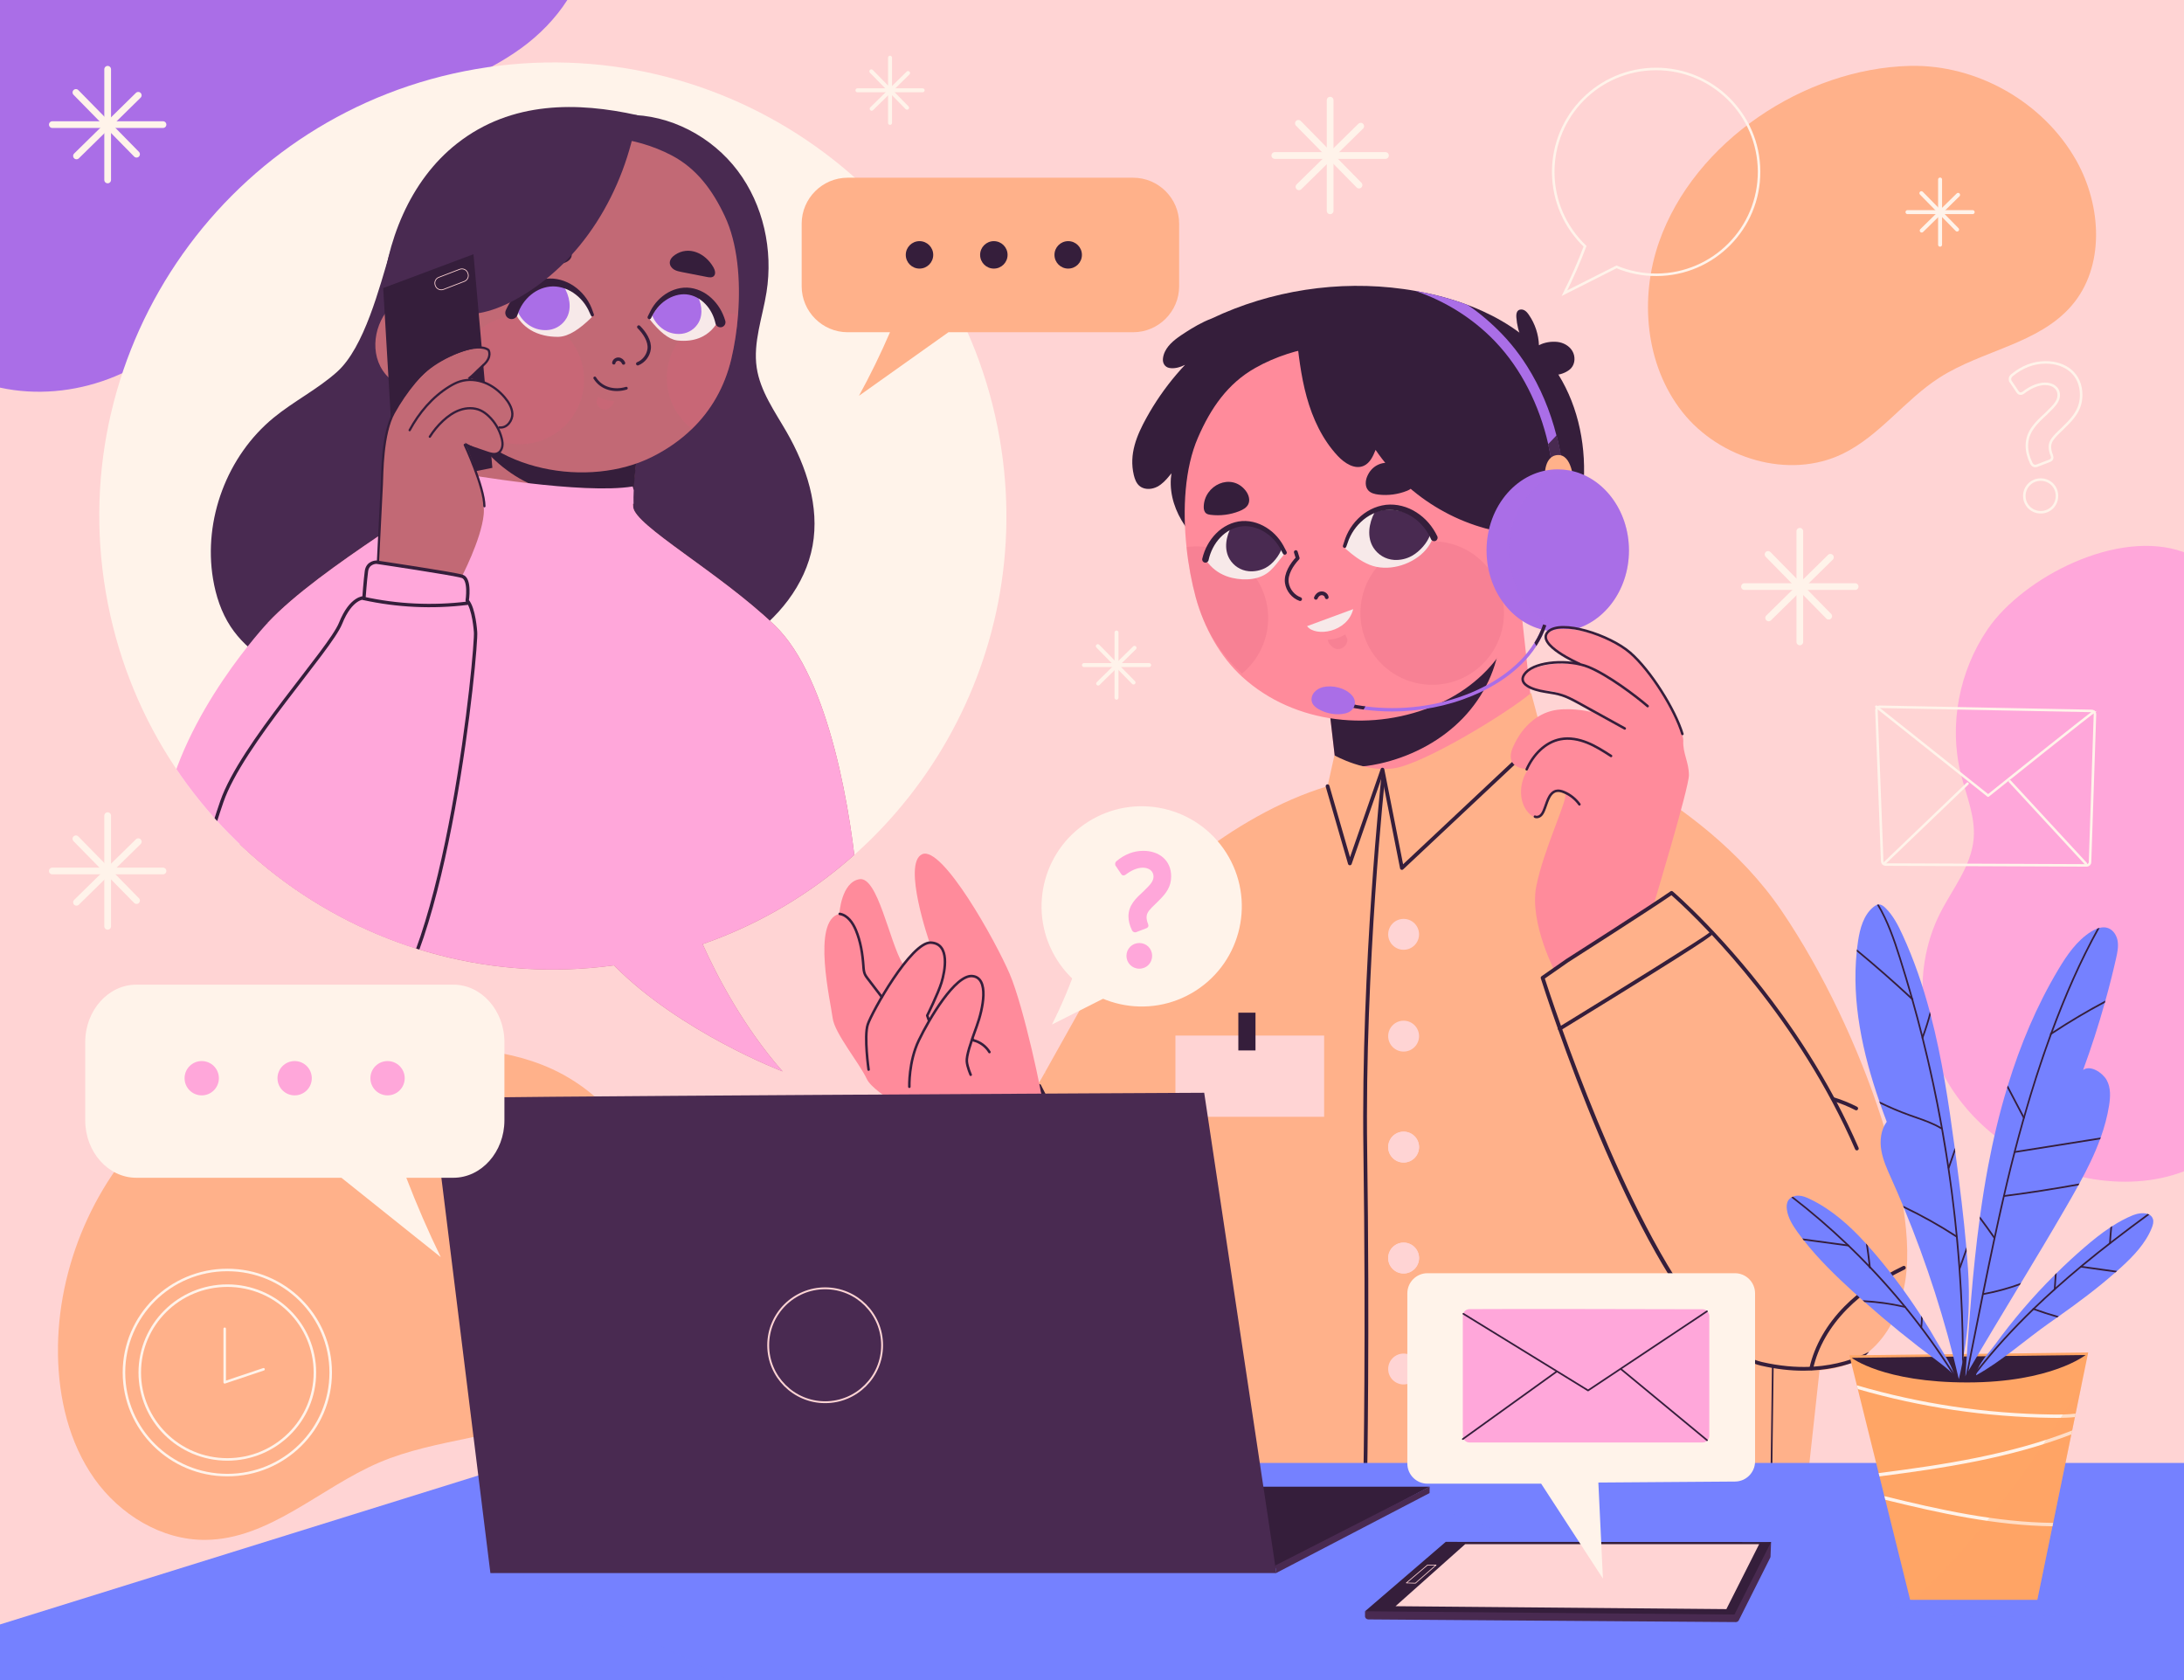 <?xml version="1.0" encoding="utf-8"?>
<!-- Generator: Adobe Illustrator 27.5.0, SVG Export Plug-In . SVG Version: 6.00 Build 0)  -->
<svg version="1.1" xmlns="http://www.w3.org/2000/svg" xmlns:xlink="http://www.w3.org/1999/xlink" x="0px" y="0px"
	 viewBox="0 0 650 500" style="enable-background:new 0 0 650 500;" xml:space="preserve">
<g id="BACKGROUND">
	<rect style="fill:#FFD4D4;" width="650" height="500"/>
</g>
<g id="OBJECTS">
	<g>
		<path style="fill:#FFB18A;" d="M17.252,402.995c0.176,13.077,3.291,26.413,10.851,37.085c7.56,10.672,19.975,18.316,33.052,18.2
			c19.065-0.169,34.146-15.526,51.679-23.017c17.134-7.321,36.927-7.127,53.534-15.576c18.787-9.559,31.257-30.383,30.812-51.457
			c-0.444-21.075-13.78-41.354-32.954-50.113c-15.205-6.946-32.625-6.806-49.287-5.459c-20.893,1.688-51.089,5.87-67.367,20.557
			C28.309,350.595,16.904,377.112,17.252,402.995z"/>
		<path style="fill:#AA6EE7;" d="M168.85,0c-3.56,5.57-8.39,10.47-13.73,14.34c-11.56,8.38-25.37,12.92-38.64,18.17
			c-13.28,5.24-26.69,11.64-35.86,22.58c-9.49,11.32-13.46,26.33-22.21,38.24C45.38,111.06,21.49,120.04,0,115.36V0H168.85z"/>
		<path style="fill:#FFA7DA;" d="M650,164.35v184.24c-8.86,3.41-18.94,3.84-28.36,2.09c-17.16-3.2-33.09-13.58-41.97-28.61
			c-8.87-15.03-10.16-34.57-2.32-50.17c3.7-7.35,9.37-14.12,10.05-22.32c0.56-6.61-2.26-12.97-3.85-19.41
			c-3.58-14.55-0.42-30.55,8-42.89C602.07,171.86,630.38,157.11,650,164.35z"/>
		<path style="fill:#FFB18A;" d="M493.767,72.014c-5.879,16.761-4.08,36.654,6.93,50.592c11.01,13.938,31.725,20.201,47.709,12.453
			c11.039-5.351,18.505-16.074,28.837-22.689c12.661-8.107,29.473-10.003,39.293-21.386c10.022-11.618,8.946-29.794,1.432-43.172
			c-9.775-17.403-29.577-28.678-49.531-28.202C537.027,20.36,504.256,42.113,493.767,72.014z"/>
	</g>
	<g>
		<path style="fill:none;" d="M283.447,158.915c-2.099,2.553-4.199,5.106-6.298,7.66"/>
		<g>
			<path style="fill:#351E3B;" d="M471.22,145.2c-0.34,3.83-1.02,7.63-2.02,11.34c-2.14,7.93-5.74,15.47-10.61,22.08
				c-0.09,0.12-0.18,0.24-0.27,0.36c-0.61,0.82-1.25,1.62-1.93,2.4c-0.98,1.12-2.04,2.17-3.18,3.09c-0.05,0.03-0.09,0.07-0.14,0.11
				c-0.64,0.5-1.31,0.96-2.02,1.37h-0.01c-0.66,0.37-1.33,0.7-2.05,0.97c-0.65,0.25-1.31,0.44-1.98,0.58H447
				c-1.81,0.41-3.69,0.48-5.57,0.36h-0.01c-2.01-0.12-4.02-0.46-5.99-0.83c-10.25-1.95-20.28-4.85-30.32-7.7
				c-5.12-1.45-10.25-2.9-15.41-4.2c-2.23-0.56-4.47-1.1-6.71-1.67c-2.48-0.63-4.94-1.28-7.37-2.04c-1.03-0.31-2.04-0.64-3.04-1
				c-0.44-0.15-0.88-0.31-1.31-0.47h-0.01c-1.13-0.42-2.24-0.88-3.34-1.38c0,0,0,0-0.01,0c-2.06-0.91-4.05-1.95-5.97-3.17
				c-0.79-0.5-1.56-1.04-2.31-1.62c-0.11-0.08-0.22-0.16-0.32-0.25c-0.34-0.26-0.66-0.52-0.98-0.81c-0.01,0-0.01,0-0.01,0
				c-1.23-1.04-2.38-2.17-3.44-3.38c-0.79-0.91-1.53-1.86-2.2-2.85c0,0-0.02,0,0-0.01c-2.87-4.21-4.54-9.08-4.21-14.05
				c-0.01-0.01,0-0.01,0-0.02c0.04-0.52,0.1-1.03,0.18-1.55c-0.17,0.21-0.34,0.42-0.51,0.62c-1.06,1.3-2.2,2.56-3.66,3.34
				c-0.37,0.2-0.77,0.36-1.18,0.47c-0.2,0.06-0.4,0.11-0.6,0.14c-1.32,0.22-2.68-0.02-3.66-0.89c-0.89-0.81-1.32-2.01-1.6-3.18
				c-1.47-6.18,0.86-11.78,3.81-17.09c2.52-4.56,5.5-8.86,8.88-12.83c0.46-0.54,0.93-1.08,1.41-1.61c0.08-0.1,0.17-0.19,0.26-0.28
				c0.3-0.33,0.61-0.65,0.91-0.97c-1.52,0.73-3.12,1.21-4.67,0.93c-1.39-0.25-2.08-1.49-1.92-2.83c0.08-0.72,0.29-1.39,0.58-2.01
				c0.14-0.29,0.29-0.57,0.47-0.84c1.39-2.18,3.87-3.76,5.95-5.1c1.62-1.04,4.56-2.85,7.48-3.93c17.64-8.39,37.78-11.47,57.13-8.78
				c1.16,0.16,2.32,0.34,3.47,0.55c1.69,0.29,3.37,0.63,5.04,1.02c2.46,0.57,4.91,1.24,7.32,2.03c2.65,0.86,5.26,1.86,7.79,3.02
				c3.83,1.74,7.48,3.84,10.82,6.32c3.06,2.28,5.86,4.89,8.3,7.86c1.22,1.48,2.33,3.04,3.34,4.66
				C469.96,121.36,472.25,133.54,471.22,145.2z"/>
			<g>
				<g>
					<path style="fill:#FF8B9B;" d="M456.89,219.51c0,0-11.06,9.87-32.68,14.98c-21.75,5.14-26.39-4.5-26.39-4.5l-0.24-2.1
						l-1.28-11.07l-0.64-5.49l-0.18-1.58l-0.03-0.3l0.22-0.1l53.73-25.24l3.41-1.88L456.89,219.51z"/>
				</g>
				<path style="fill:#351E3B;" d="M446.45,189.78c-0.68,8.96-4.85,17.5-11.08,23.97c-6.23,6.46-14.43,10.89-23.12,13.12
					c-4.78,1.23-9.83,1.82-14.67,1.02l-1.28-11.07l-0.64-5.49c0.32-0.43,0.78-0.75,1.24-1.04c1.52-0.95,3.18-1.66,4.83-2.37
					C416.53,201.57,431.5,195.79,446.45,189.78z"/>
			</g>
			<g>
				<path style="fill:#FF8B9B;" d="M353.129,162.817c0.551,5.336,1.534,10.446,2.74,14.936c2.496,9.157,7.328,17.756,13.875,23.715
					c15.631,14.228,39.268,16.535,58.316,8.047c8.733-3.892,16.296-10.32,20.814-18.82c6.053-11.382,7.376-26.208,6.447-38.905
					c-0.882-12.381-4.915-24.813-13.902-33.711c-12.691-12.522-31.914-17.493-49.309-14.859c-3.001,0.461-5.977,1.14-8.869,2.074
					c-3.344,1.083-6.602,2.48-9.655,4.211c-8.2,4.615-13.27,12.014-17.043,20.713C352.562,139.355,351.935,151.571,353.129,162.817z
					"/>
				<g>
					<path style="fill:#351E3B;" d="M358.252,150.89c-0.007,0.703,0.171,1.47,0.73,1.896c0.376,0.286,0.864,0.372,1.333,0.43
						c2.877,0.355,5.841-0.025,8.535-1.095c1.06-0.421,2.146-1.012,2.651-2.035c0.65-1.318,0.111-2.946-0.799-4.1
						C366.429,140.567,358.316,144.383,358.252,150.89z"/>
					<path style="fill:#351E3B;" d="M420.208,143.261c0.189,0.677,0.216,1.464-0.214,2.02c-0.289,0.374-0.738,0.583-1.176,0.761
						c-2.686,1.089-5.648,1.49-8.527,1.156c-1.133-0.131-2.335-0.421-3.088-1.278c-0.97-1.105-0.871-2.816-0.291-4.167
						C409.634,135.413,418.458,136.993,420.208,143.261z"/>
				</g>
				<g>
					<g>
						<g>
							<path style="opacity:0.23;fill:#D9607B;" d="M404.888,182.898c0.255,11.796,10.025,21.151,21.82,20.896
								c11.796-0.255,21.151-10.025,20.896-21.82c-0.255-11.796-10.025-21.151-21.821-20.896
								C413.988,161.333,404.633,171.103,404.888,182.898z"/>
							<path style="opacity:0.23;fill:#D9607B;" d="M353.129,162.817c0.551,5.336,1.534,10.446,2.74,14.936
								c2.496,9.157,7.197,16.761,13.744,22.72c4.905-4.028,7.961-10.156,7.813-16.987c-0.255-11.781-10.025-21.137-21.826-20.881
								C354.769,162.622,353.938,162.68,353.129,162.817z"/>
						</g>
						<g>
							<g>
								<g>
									
										<path style="fill:none;stroke:#351E3B;stroke-width:1.12;stroke-linecap:round;stroke-linejoin:round;stroke-miterlimit:10;" d="
										M386.939,178.3c-2.046-0.733-3.624-2.662-3.95-4.831c-0.387-2.576,1.426-5.461,3.226-7.355l-0.557-1.806"/>
									
										<path style="fill:none;stroke:#351E3B;stroke-width:1.12;stroke-linecap:round;stroke-linejoin:round;stroke-miterlimit:10;" d="
										M391.633,177.907c0.263-0.69,0.884-1.263,1.612-1.336c0.728-0.074,1.505,0.446,1.613,1.176"/>
								</g>
							</g>
							<g>
								<g>
									<g>
										<path style="fill:#F7E9E9;" d="M358.383,165.681c-0.049,0.131,0.352,0.672,0.414,0.775
											c0.398,0.658,0.872,1.272,1.395,1.836c1.747,1.88,4.063,3.136,6.559,3.699c3.815,0.861,8.282,0.614,11.279-2.137
											c0.707-0.649,1.341-1.375,1.947-2.119c0.351-0.431,0.693-0.87,1.03-1.312c0.128-0.168,1.189-1.372,1.124-1.502
											c0,0-0.092-0.185-0.282-0.507c-0.133-0.22-0.3-0.496-0.519-0.824c-1.636-2.496-5.671-7.628-11.296-7.654l-0.211,0.008
											l-0.086,0.007c-1.143,0.035-2.184,0.254-3.138,0.6c-4.094,1.515-6.509,5.456-7.408,7.204
											C358.908,164.287,358.383,165.68,358.383,165.681z"/>
										<path style="fill:#492A51;" d="M365.962,166.402c1.191,1.983,3.257,3.366,5.691,3.592
											c1.707,0.151,3.488-0.196,4.993-0.991c2.226-1.162,4.08-3.664,4.928-5.918c-1.636-2.496-5.916-7.124-11.54-7.15
											l-0.211,0.008l-0.086,0.007c-1.143,0.035-2.184,0.254-3.138,0.6C364.869,159.559,364.191,163.436,365.962,166.402z"/>
										<g>
											<path style="fill:#351E3B;" d="M357.821,166.267c0.691-2.876,2.077-5.461,4.128-7.523c2.017-2.05,4.786-3.48,7.709-3.675
												c2.957-0.193,5.812,0.848,8.106,2.527c1.154,0.839,2.171,1.853,3.024,2.986c0.434,0.578,0.797,1.135,1.167,1.787
												l0.948,1.803l0.007,0.013c0.158,0.301,0.042,0.673-0.258,0.831c-0.299,0.157-0.67,0.043-0.829-0.254l-0.961-1.795
												c-0.301-0.527-0.698-1.1-1.09-1.598c-0.802-1.018-1.75-1.921-2.809-2.655c-2.1-1.474-4.684-2.316-7.171-2.093
												c-2.511,0.227-4.854,1.493-6.599,3.34c-1.759,1.823-2.952,4.238-3.48,6.648l-0.019,0.086
												c-0.113,0.518-0.625,0.846-1.143,0.732c-0.518-0.113-0.846-0.625-0.732-1.143
												C357.818,166.281,357.82,166.272,357.821,166.267z"/>
										</g>
									</g>
								</g>
								<g>
									<g>
										<path style="fill:#F7E9E9;" d="M400.455,163.298c2.15,1.884,4.496,3.718,7.171,4.792
											c5.265,2.113,12.063,0.205,16.005-3.703c1.03-1.022,1.902-2.211,2.507-3.533c0.085-0.185,0.56-1.046,0.458-1.237
											c-1.91-3.568-5.457-6.984-9-8.129c-0.226-0.072-0.439-0.133-0.65-0.182c-1.306-0.303-2.711-0.414-4.215-0.211
											c-0.108,0.012-0.227,0.025-0.346,0.05l-0.108,0.012l-0.226,0.037c-7.079,1.379-10.649,8.637-11.502,10.888
											C400.409,162.461,400.455,163.298,400.455,163.298z"/>
										<path style="fill:#492A51;" d="M408.753,162.99c1.331,2.075,3.575,3.482,6.176,3.646c1.823,0.106,3.709-0.319,5.287-1.214
											c2.334-1.308,4.591-3.846,5.422-6.274c-1.715-4.758-6.887-7.586-12.878-7.436l-0.225,0.015l-0.091,0.01
											c-1.216,0.073-2.318,0.339-3.323,0.739C407.373,155.736,406.774,159.887,408.753,162.99z"/>
										<g>
											<path style="fill:#351E3B;" d="M399.688,162.364l0.71-2.163c0.275-0.715,0.589-1.423,0.962-2.106
												c0.746-1.362,1.69-2.617,2.798-3.715c2.206-2.202,5.114-3.759,8.313-4.143c3.163-0.351,6.428,0.524,9.081,2.24
												c2.689,1.717,4.8,4.162,6.212,7.109c0.246,0.514,0.029,1.13-0.484,1.376c-0.514,0.246-1.13,0.029-1.376-0.484
												c-0.004-0.009-0.009-0.019-0.013-0.028l-0.041-0.093c-1.089-2.488-2.955-4.811-5.284-6.373
												c-2.325-1.592-5.148-2.431-7.957-2.202c-2.769,0.253-5.478,1.568-7.55,3.535c-1.045,0.979-1.95,2.114-2.677,3.356
												c-0.362,0.621-0.674,1.273-0.955,1.947l-0.746,2.082c-0.096,0.274-0.395,0.419-0.669,0.323
												C399.745,162.93,399.602,162.634,399.688,162.364z"/>
										</g>
									</g>
								</g>
							</g>
						</g>
					</g>
					<path style="fill:#F7E9E9;" d="M389.002,186.35c2.508,3.294,11.999,1.907,13.733-5.067L389.002,186.35z"/>
					<path style="opacity:0.23;fill:#D9607B;" d="M395.174,190.382c1.834-0.051,3.652-0.601,5.206-1.577
						c0.178,0.612,0.701,1.24,0.626,1.873c-0.162,1.354-1.421,2.488-2.785,2.509C396.858,193.208,395.378,191.73,395.174,190.382z"
						/>
				</g>
			</g>
			<path style="fill:#351E3B;" d="M452.871,100.849c-0.882-2.024-1.417-4.198-1.575-6.4c-0.052-0.722-0.021-1.548,0.524-2.023
				c0.491-0.429,1.261-0.403,1.837-0.097c0.576,0.305,0.996,0.836,1.367,1.372c1.832,2.648,2.885,5.828,2.997,9.046
				c1.592-0.86,3.667-1.186,5.466-0.991c1.799,0.194,3.558,1.155,4.478,2.713c0.921,1.558,0.86,3.71-0.336,5.068
				c-0.401,0.456-0.907,0.81-1.439,1.102c-1.575,0.864-3.461,1.201-5.211,0.794c-1.417-0.329-2.686-1.116-3.846-1.995
				C454.645,107.554,454.118,103.709,452.871,100.849z"/>
			<g>
				<path style="fill:#351E3B;" d="M453.308,159.104c-17.52-1.005-34.043-10.699-43.906-25.214
					c-0.742,1.866-1.659,3.889-3.486,4.725c-2.688,1.231-5.736-0.754-7.759-2.91c-4.558-4.86-7.461-11.082-9.244-17.502
					c-1.783-6.42-2.507-13.079-3.184-19.707c4.98-3.777,11.012-5.555,17.22-6.28c8.584-1.003,17.389-0.903,25.736,1.334
					c8.347,2.237,16.234,6.725,21.665,13.448c3.827,4.737,6.325,10.406,8.329,16.156c3.319,9.526,5.407,19.573,5.126,29.657
					c-2.002,0.48-3.944,0.861-5.774,1.804C456.204,155.558,454.055,157.186,453.308,159.104z"/>
				<g>
					<g>
						<path style="fill:#FF8B9B;" d="M442.56,160.719c0,0,14.462-13.114,24.89-5.641c6.761,4.846,9.482,15.298,4.989,22.503
							c-2.581,4.14-6.99,6.426-11.718,7.136c-4.162,0.624-9.915,0.451-11.528-3.579C446.186,173.625,442.56,160.719,442.56,160.719z
							"/>
						
							<path style="fill:none;stroke:#351E3B;stroke-width:0.886;stroke-linecap:round;stroke-linejoin:round;stroke-miterlimit:10;" d="
							M466.733,154.313c-9.815,0.645-13.474,10.132-13.288,18.746c1.697,0.072,3.735,0.848,4.522,2.353
							c0.787,1.506,0.706,3.427-0.203,4.862c-0.423,0.667-1.158,1.275-1.929,1.102"/>
					</g>
				</g>
			</g>
		</g>
		<g>
			<path style="fill:#AA6EE7;" d="M465.42,142.97l-2.04,0.15l-0.95,0.07c-0.09-1.19-0.2-2.38-0.35-3.56
				c-0.3-2.47-0.72-4.9-1.26-7.29c-2.66-11.82-8.12-22.57-15.67-30.53c-0.12-0.13-0.24-0.25-0.36-0.38
				c-6.53-6.76-14.67-11.83-23.59-14.86c1.69,0.29,3.37,0.63,5.04,1.02c2.46,0.57,4.91,1.24,7.32,2.03
				c1.19,0.46,2.19,0.68,3.35,1.21c3.56,2.38,7.05,5.42,10.04,8.51c0.96,0.99,1.89,2.03,2.78,3.1c1.71,2.05,3.3,4.24,4.76,6.55
				c3.9,6.17,6.88,13.21,8.77,20.71c0.71,2.79,1.27,5.65,1.66,8.54C465.14,139.81,465.3,141.39,465.42,142.97z"/>
			<path style="fill:#492A51;" d="M465.021,138.235c-0.92,0.571-1.851,1.121-2.896,1.396c-0.021,0.01-0.052,0.01-0.073,0.02
				c-0.314-2.517-0.753-4.993-1.317-7.429c0.826-0.907,1.683-1.804,2.551-2.69C464.028,132.375,464.614,135.29,465.021,138.235z"/>
			<g>
				<path style="fill:#FFB18A;" d="M459.787,142.745c0,0-0.681-6.979,3.745-7.319c4.426-0.34,4.766,7.83,4.766,7.83L459.787,142.745
					z"/>
				<g>
					<path style="fill:#AA6EE7;" d="M484.809,163.824c0,12.041-7.745,22.029-17.863,23.842c-1.087,0.198-2.195,0.302-3.324,0.302
						c-11.712,0-21.197-10.811-21.197-24.144c0-13.332,9.485-24.144,21.197-24.144c1.129,0,2.237,0.104,3.324,0.302
						C477.064,141.795,484.809,151.784,484.809,163.824z"/>
					<path style="opacity:0.24;fill:#AA6EE7;" d="M484.809,163.824c0,12.041-7.745,22.029-17.863,23.842
						c-10.129-1.802-17.874-11.79-17.874-23.842c0-12.051,7.744-22.04,17.874-23.842
						C477.064,141.795,484.809,151.784,484.809,163.824z"/>
				</g>
			</g>
		</g>
		<path style="fill:#FFB18A;" d="M397.149,224.787c0,0,9.532,5.447,18.383,3.745c8.851-1.702,32.34-15.83,40.17-22.298L459.106,219
			c0,0,46.638,16,71.149,52.085c24.511,36.085,42.808,90.808,35.915,114.043c0,0-3.638,21.404-24.638,22.681l-3.447,31.532
			l-183.489,0.255c0,0-24.444-154.605-19.745-163.064c5.106-9.191,30.979-33.702,60.255-42.553L397.149,224.787z"/>
		<path style="fill:#FFB18A;" d="M334.851,276.532l-23.83,42.553l29.957,94.979c0,0,14.298-12.596,18.383-23.489L334.851,276.532z"
			/>
		<g>
			<path style="fill:#FFB18A;" d="M347.11,408.62c0,0-1.52,1.8-4.27,4.01c-0.28,0.24-0.58,0.47-0.89,0.71
				c-5.53,4.24-15.14,9.41-26.91,6.77c-0.37-0.08-0.75-0.17-1.13-0.27c-6.26-1.65-13.1-5.54-20.25-12.93c0,0-9.87-12.25-12.26-33.36
				c-0.5-4.48-0.9-8.36-1.21-11.69c-0.04-0.41-0.08-0.81-0.11-1.2c-1.06-11.5-1.06-16.04-1.06-16.04s20.77-4.43,32-25.53
				L347.11,408.62z"/>
			<g>
				<path style="fill:#351E3B;" d="M317.64,339.57c-4.85,13.09-18.51,22.67-32.47,22.77h-0.22c-1.77,0-3.35-0.16-4.76-0.48
					c-0.04-0.41-0.08-0.81-0.11-1.2c1.46,0.38,3.15,0.56,5.08,0.56c13.52-0.1,26.74-9.37,31.43-22.04c0.11-0.29,0.43-0.44,0.72-0.33
					C317.6,338.95,317.75,339.28,317.64,339.57z"/>
				<path style="fill:#351E3B;" d="M342.84,412.63c-0.28,0.24-0.58,0.47-0.89,0.71c-1.14-0.95-2.56-1.67-4.16-2.09
					c-2.28-0.59-4.92-0.58-8.07,0.02c-6.5,1.23-11.78,4.43-14.68,8.84c-0.37-0.08-0.75-0.17-1.13-0.27
					c3.01-4.84,8.64-8.34,15.6-9.67c3.32-0.63,6.12-0.63,8.56,0C339.91,410.65,341.55,411.5,342.84,412.63z"/>
			</g>
			
				<line style="fill:none;stroke:#351E3B;stroke-width:1.12;stroke-linecap:round;stroke-linejoin:round;stroke-miterlimit:10;" x1="309.319" y1="323.17" x2="335.617" y2="374.745"/>
			<g>
				<path style="fill:#FF8B9B;" d="M278.596,342.149l-2.343-8.389c0,0-16.124-7.971-18.298-12.682
					c-2.174-4.71-9.602-13.588-10.145-18.117c-0.543-4.529-6.341-28.987,1.993-30.98c0,0,0.544-9.421,5.979-10.327
					c5.435-0.906,8.872,18.472,12.858,25.175c0,0,4-4.851,8-6.383c0,0-8.176-23.503-2.197-26.22
					c5.979-2.718,21.921,25.907,26.088,35.69c4.167,9.783,9.896,36.578,9.896,39.296c0,2.717-0.656,15.961-15.331,20.671
					c-14.675,4.71-15.818-4.075-15.818-4.075L278.596,342.149z"/>
				<g>
					
						<path style="fill:none;stroke:#351E3B;stroke-width:0.75;stroke-linecap:round;stroke-linejoin:round;stroke-miterlimit:10;" d="
						M270.638,323.426c0,0-0.255-7.404,2.809-13.787c3.064-6.383,10.851-19.66,15.957-19.149c5.106,0.511,3.191,9.702,1.277,14.936
						c-1.915,5.234-3.064,8.809-2.936,10.468c0.128,1.66,1.149,3.958,1.149,3.958"/>
					
						<path style="fill:none;stroke:#351E3B;stroke-width:0.75;stroke-linecap:round;stroke-linejoin:round;stroke-miterlimit:10;" d="
						M258.511,318.319c0,0-1.404-9.83-0.255-13.404c1.149-3.574,12.894-24.638,18.766-24.383c5.872,0.255,4.213,8.553,3.191,11.872
						c-1.021,3.319-4.255,9.83-4.255,9.83l0.511,1.447"/>
					
						<path style="fill:none;stroke:#351E3B;stroke-width:0.75;stroke-linecap:round;stroke-linejoin:round;stroke-miterlimit:10;" d="
						M289.611,309.447c0.117-0.022-0.11-0.163-0.124-0.045c-0.013,0.118,0.132,0.182,0.247,0.211c1.955,0.486,3.7,1.769,4.748,3.489
						"/>
					
						<path style="fill:none;stroke:#351E3B;stroke-width:0.75;stroke-linecap:round;stroke-linejoin:round;stroke-miterlimit:10;" d="
						M249.909,271.978c2.352,0.378,3.905,2.644,4.821,4.843c1.401,3.365,1.985,7.019,2.236,10.655
						c0.06,0.872,0.108,1.772,0.487,2.559c0.183,0.381,0.437,0.722,0.69,1.06c1.458,1.953,2.826,3.654,4.284,5.606"/>
				</g>
			</g>
		</g>
		
			<line style="fill:none;stroke:#351E3B;stroke-width:1.12;stroke-linecap:round;stroke-linejoin:round;stroke-miterlimit:10;" x1="354.596" y1="439.596" x2="339.702" y2="342.319"/>
		
			<line style="fill:none;stroke:#351E3B;stroke-width:0.5;stroke-linecap:round;stroke-linejoin:round;stroke-miterlimit:10;" x1="527.617" y1="406.66" x2="527.191" y2="439.596"/>
		<path style="fill:#FFD4D4;" d="M422.34,341.383c0,2.538-2.058,4.596-4.596,4.596c-2.538,0-4.596-2.058-4.596-4.596
			c0-2.538,2.058-4.596,4.596-4.596C420.283,336.787,422.34,338.845,422.34,341.383z"/>
		<path style="fill:#FFD4D4;" d="M422.34,374.404c0,2.538-2.058,4.596-4.596,4.596c-2.538,0-4.596-2.058-4.596-4.596
			c0-2.538,2.058-4.596,4.596-4.596C420.283,369.809,422.34,371.866,422.34,374.404z"/>
		<g>
			
				<polyline style="fill:none;stroke:#351E3B;stroke-width:1.12;stroke-linecap:round;stroke-linejoin:round;stroke-miterlimit:10;" points="
				395.106,233.979 401.745,256.957 411.447,229.043 417.234,258.319 459.106,219 			"/>
			<g>
				
					<path style="fill:none;stroke:#351E3B;stroke-width:1.12;stroke-linecap:round;stroke-linejoin:round;stroke-miterlimit:10;" d="
					M411.702,231c0,0-6.128,56.681-5.362,111.319c0.766,54.638,0,96.766,0,96.766"/>
				<g>
					<path style="fill:#FFD4D4;" d="M422.34,308.362c0,2.538-2.058,4.596-4.596,4.596c-2.538,0-4.596-2.057-4.596-4.596
						s2.058-4.596,4.596-4.596C420.283,303.766,422.34,305.823,422.34,308.362z"/>
					<path style="fill:#FFD4D4;" d="M422.34,341.383c0,2.538-2.058,4.596-4.596,4.596c-2.538,0-4.596-2.058-4.596-4.596
						c0-2.538,2.058-4.596,4.596-4.596C420.283,336.787,422.34,338.845,422.34,341.383z"/>
					<path style="fill:#FFD4D4;" d="M422.34,374.404c0,2.538-2.058,4.596-4.596,4.596c-2.538,0-4.596-2.058-4.596-4.596
						c0-2.538,2.058-4.596,4.596-4.596C420.283,369.809,422.34,371.866,422.34,374.404z"/>
					<path style="fill:#FFD4D4;" d="M422.34,407.426c0,2.538-2.058,4.596-4.596,4.596c-2.538,0-4.596-2.058-4.596-4.596
						c0-2.538,2.058-4.596,4.596-4.596C420.283,402.83,422.34,404.887,422.34,407.426z"/>
					<path style="fill:#FFD4D4;" d="M422.34,278.064c0,2.538-2.058,4.596-4.596,4.596c-2.538,0-4.596-2.058-4.596-4.596
						c0-2.538,2.058-4.596,4.596-4.596C420.283,273.468,422.34,275.526,422.34,278.064z"/>
				</g>
			</g>
		</g>
		<g>
			<rect x="349.83" y="308.191" style="fill:#FFD4D4;" width="44.255" height="24.17"/>
			<rect x="368.553" y="301.383" style="fill:#351E3B;" width="5.106" height="11.234"/>
		</g>
		<g>
			<g>
				<path style="fill:#FF8B9B;" d="M463.118,289.818c0,0-8.075-15.067-5.888-26.083c2.187-11.017,9.589-26.245,8.58-27.379
					c-1.009-1.134-3.028-1.296-4.206-0.162c-1.178,1.134-2.355,9.396-6.056,6.318c-3.701-3.078-3.701-9.558-0.673-13.609
					c0,0-7.57,0.162-4.542-6.642s8.075-10.368,13.122-11.016c5.047-0.648,10.094,0.648,10.094,0.648s-7.57-6.318-13.459-6.318
					c-5.888,0-7.57-1.62-7.402-3.564c0.168-1.944,6.393-5.67,17.16-4.212c0,0-11.103-5.184-9.421-8.91
					c1.682-3.726,16.655-1.296,24.73,5.346c8.075,6.642,15.982,22.519,15.814,26.245c-0.168,3.726,1.682,6.318,1.682,10.206
					s-10.599,38.882-10.599,38.882S478.427,292.086,463.118,289.818z"/>
				<g>
					
						<path style="fill:none;stroke:#351E3B;stroke-width:0.741;stroke-linecap:round;stroke-linejoin:round;stroke-miterlimit:10;" d="
						M470.057,197.556c0,0-13.122-5.741-9.337-9.526c3.785-3.785,18.337,0.927,24.436,6.204
						c6.099,5.278,13.417,17.012,15.562,24.204"/>
					
						<path style="fill:none;stroke:#351E3B;stroke-width:0.741;stroke-linecap:round;stroke-linejoin:round;stroke-miterlimit:10;" d="
						M483.558,216.797c0,0-9.421-5.215-13.711-7.57c-4.29-2.355-5.552-2.692-10.01-3.365c-3.668-0.554-8.832-2.355-5.72-5.72
						c3.112-3.365,12.849-3.995,18.653-1.64c5.804,2.355,14.069,8.622,17.601,11.65"/>
					
						<path style="fill:none;stroke:#351E3B;stroke-width:0.741;stroke-linecap:round;stroke-linejoin:round;stroke-miterlimit:10;" d="
						M454.371,228.961c1.89-4.285,5.481-8.115,10.084-8.975c2.661-0.497,5.433,0.034,7.945,1.045s4.805,2.486,7.082,3.952"/>
					
						<path style="fill:none;stroke:#351E3B;stroke-width:0.741;stroke-linecap:round;stroke-linejoin:round;stroke-miterlimit:10;" d="
						M456.822,243.036c0.525,0.257,1.182,0.089,1.637-0.279c0.454-0.368,0.741-0.901,0.976-1.436
						c0.506-1.152,0.829-2.378,1.344-3.526c0.472-1.05,1.208-2.107,2.323-2.392c0.794-0.203,1.635,0.028,2.392,0.344
						c1.82,0.761,3.422,2.035,4.573,3.636"/>
				</g>
			</g>
			<g>
				<path style="fill:#FFB18A;" d="M562.26,377.049c-0.03,0.443-0.06,0.885-0.1,1.318c-0.71,9.451-2.41,17.76-5.87,21.674
					c-0.05,0.069-0.1,0.128-0.16,0.187c-0.7,0.747-1.47,1.455-2.31,2.114c-12.37,9.805-39.84,10.08-58.97-27.221
					c-0.66-1.288-1.31-2.576-1.96-3.865c-12.14-24.28-22.18-49.82-27.99-65.534c-0.13-0.364-0.27-0.718-0.4-1.062
					c-3.23-8.792-5.05-14.24-5.05-14.24l37.95-24.271l1.22,1.308l9.62,10.277l0.71,0.747l13.79,14.731l7.78,8.31l29.523,31.732
					C560.043,333.255,563.54,357.558,562.26,377.049z"/>
				<g>
					<path style="fill:#351E3B;" d="M556.29,402.3c-0.05,0.07-0.1,0.13-0.16,0.19c-0.7,0.76-1.47,1.48-2.31,2.15
						c-4.66,1.93-10.34,3.29-17.07,3.29c-3.85,0-8.04-0.45-12.58-1.49c-10.64-2.44-21.52-16.2-31.28-33.41
						c-12.48-22-23.13-49.66-29.13-66.57c-0.04-0.1-0.08-0.2-0.11-0.3v-0.01c-2.97-8.35-4.78-14.02-5.08-14.98
						c-0.07-0.23,0.01-0.49,0.22-0.63l7.32-5.11c0.27-0.17,25.43-16.22,31.06-20.16c0.21-0.15,0.49-0.14,0.68,0.03
						c0.24,0.2,16.18,13.85,32.67,36.82c5.23,7.27,10.5,15.47,15.35,24.48c0.25,0.47,0.5,0.94,0.76,1.42
						c2.29,4.35,4.48,8.87,6.52,13.57c0.13,0.28,0,0.61-0.29,0.73c-0.28,0.13-0.61,0-0.74-0.29c-8.37-19.3-19.4-35.76-29.38-48.36
						c-4.8-6.07-9.36-11.25-13.26-15.42c-0.25-0.26-0.48-0.51-0.72-0.75c-4.61-4.89-8.23-8.29-10.14-10.02
						c-0.52-0.48-0.92-0.83-1.17-1.05c-6.28,4.34-30.47,19.78-30.72,19.94l-6.96,4.85c0.46,1.43,2.15,6.62,4.8,14.05
						c0.13,0.36,0.26,0.72,0.39,1.08c10.77,30.05,36.14,93.65,59.46,99c5.2,1.19,9.93,1.59,14.19,1.43
						c0.39-0.02,0.78-0.04,1.16-0.06C546.43,406.29,551.93,404.5,556.29,402.3z"/>
					<path style="fill:#351E3B;" d="M539.084,407.745c-0.041,0-0.082-0.004-0.124-0.014c-0.301-0.067-0.491-0.367-0.423-0.669
						c1.472-6.556,5.082-12.886,10.439-18.304c4.54-4.59,10.234-8.505,17.408-11.968c0.276-0.136,0.612-0.018,0.747,0.261
						c0.135,0.278,0.018,0.613-0.261,0.747c-7.057,3.407-12.649,7.25-17.098,11.747c-5.211,5.27-8.719,11.411-10.144,17.763
						C539.57,407.568,539.34,407.745,539.084,407.745z"/>
					<path style="fill:#351E3B;" d="M464.214,306.709c-0.189,0-0.372-0.095-0.479-0.267c-0.161-0.264-0.079-0.608,0.185-0.771
						c17.283-10.605,43.318-26.746,44.757-28.079c0.1-0.155,0.274-0.259,0.473-0.259c0.31,0,0.56,0.25,0.56,0.56
						c0,0.396,0,0.994-45.203,28.733C464.414,306.683,464.313,306.709,464.214,306.709z"/>
					<path style="fill:#351E3B;" d="M552.445,330.438c-0.087,0-0.174-0.02-0.256-0.061c-2.111-1.088-4.33-1.993-6.597-2.692
						c-0.296-0.092-0.461-0.405-0.37-0.7c0.091-0.296,0.405-0.462,0.7-0.37c2.329,0.719,4.609,1.649,6.778,2.767
						c0.275,0.142,0.384,0.479,0.242,0.754C552.844,330.327,552.647,330.438,552.445,330.438z"/>
				</g>
			</g>
		</g>
		<g>
			<path style="fill:#AA6EE7;" d="M460.22,186.13c-0.76,2.24-1.77,4.28-2.97,6.13c-5.2,8.06-13.77,12.62-19.05,14.81
				c-7.49,3.11-15.66,4.67-23.83,4.67c-2.86,0-5.72-0.19-8.54-0.57c-1.53-0.21-3.06-0.48-4.57-0.81c-2.07-0.43-4.12-0.98-6.13-1.64
				l0.31-0.95c2.24,0.74,4.54,1.33,6.86,1.79c1.35,0.27,2.71,0.49,4.08,0.66c10.6,1.38,21.62,0,31.44-4.07
				c5.25-2.18,13.85-6.77,18.86-14.89c1.04-1.66,1.92-3.48,2.59-5.45L460.22,186.13z"/>
			<path style="fill:#351E3B;" d="M460.22,186.13c-0.76,2.24-1.77,4.28-2.97,6.13c-0.18-0.34-0.37-0.67-0.57-1
				c1.04-1.66,1.92-3.48,2.59-5.45L460.22,186.13z"/>
			<path style="fill:#351E3B;" d="M406.38,210.22c-0.19,0.31-0.37,0.63-0.55,0.95c-1.53-0.21-3.06-0.48-4.57-0.81
				c0.3-0.24,0.67-0.52,1.04-0.8C403.65,209.83,405.01,210.05,406.38,210.22z"/>
			<path style="fill:#AA6EE7;" d="M400.41,212.308c-2.598,0.657-5.724,0.054-7.988-1.267c-0.617-0.36-1.21-0.792-1.618-1.379
				c-0.798-1.149-0.519-2.681,0.383-3.681c0.664-0.736,1.607-1.266,2.57-1.491c2.833-0.663,6.607,0.213,8.591,2.428
				c1.753,1.958,0.801,4.58-1.622,5.303C400.622,212.252,400.517,212.281,400.41,212.308z"/>
		</g>
	</g>
	<g>
		<polygon style="fill:#7581FF;" points="650,435.38 650,500 0,500 0,483.45 154.34,435.38 		"/>
		<path style="opacity:0.31;fill:#7581FF;" d="M562.99,500H216.85l-62.79-31.84l268.11-21.42
			C422.17,446.74,524.67,484.98,562.99,500z"/>
		<g>
			<path style="fill:#351E3B;" d="M379.158,466.888l46.331-24.437H181.406l-35.313,25.567
				C146.093,468.018,379.158,465.758,379.158,466.888z"/>
			<path style="fill:#492A51;" d="M128.436,326.908l17.515,141.252h233.913l-21.47-142.947
				C358.394,325.213,128.436,326.343,128.436,326.908z"/>
			<circle style="fill:none;stroke:#FFD4D4;stroke-width:0.553;stroke-miterlimit:10;" cx="245.581" cy="400.359" r="16.95"/>
			<polygon style="fill:#492A51;" points="379.546,465.899 379.846,468.124 425.465,444.347 425.5,442.44 			"/>
		</g>
		<g>
			<g>
				<path style="fill:#492A51;" d="M406.255,479.528v1.477c0,0.52,0.443,0.942,0.992,0.946l109.349,0.793
					c0.389,0.003,0.744-0.208,0.911-0.54l9.34-18.605c0.059-0.117,0.091-0.243,0.096-0.372l0.163-4.294L406.255,479.528z"/>
				<path style="fill:#351E3B;" d="M406.255,479.528l24.021-20.656l96.83,0.04l-10.894,21.582
					C516.213,480.495,405.915,479.528,406.255,479.528z"/>
				<path style="fill:#FFD4D4;" d="M415.334,478.018l20.73-18.462h87.495l-9.755,19.327
					C513.804,478.884,415.029,478.018,415.334,478.018z"/>
				
					<path style="fill:none;stroke:#FFD4D4;stroke-width:0.212;stroke-linecap:round;stroke-linejoin:round;stroke-miterlimit:10;" d="
					M418.553,471.094l6.296-5.326h2.555l-6.148,5.396C421.257,471.164,418.609,471.12,418.553,471.094z"/>
			</g>
			<g>
				<path style="fill:#FFF3EA;" d="M477.064,469.809l-18.383-28.255h-33.83c-3.314,0-6-2.686-6-6v-50.638c0-3.314,2.686-6,6-6
					h91.489c3.314,0,6,2.686,6,6v50.001c0,3.297-2.66,5.976-5.956,6l-40.682,0.297L477.064,469.809z"/>
				<g>
					<path style="fill:#FFA7DA;" d="M435.362,391.603v35.695c0,1.105,0.895,2,2,2h69.362c1.105,0,2-0.895,2-2v-35.655
						c0-1.103-0.89-1.997-1.992-2c-10.463-0.026-58.973-0.139-69.395-0.04C436.24,389.613,435.362,390.506,435.362,391.603z"/>
					<g>
						
							<polyline style="fill:none;stroke:#351E3B;stroke-width:0.5;stroke-linecap:round;stroke-linejoin:round;stroke-miterlimit:10;" points="
							435.532,391 472.638,413.809 508.021,390.255 						"/>
						
							<line style="fill:none;stroke:#351E3B;stroke-width:0.5;stroke-linecap:round;stroke-linejoin:round;stroke-miterlimit:10;" x1="435.362" y1="428.277" x2="463.277" y2="408.191"/>
						
							<line style="fill:none;stroke:#351E3B;stroke-width:0.5;stroke-linecap:round;stroke-linejoin:round;stroke-miterlimit:10;" x1="508.043" y1="428.617" x2="482.511" y2="407.511"/>
					</g>
				</g>
			</g>
		</g>
		<g>
			<path style="opacity:0.31;fill:#7581FF;" d="M630.511,475.979c0,2.891-15.546,5.234-34.723,5.234s-34.723-2.343-34.723-5.234
				s15.546-5.234,34.723-5.234S630.511,473.088,630.511,475.979z"/>
			<g>
				<g>
					<path style="fill:#FFA565;" d="M621.485,402.515l-2.02,9.81l-1.72,8.38l-0.21,1.03l-0.82,3.99l-0.25,1.17l-5.41,26.33l-0.21,1
						l-4.5,21.89h-37.85l-7.39-29.76l-0.28-1.1l-1.46-5.87l-0.24-0.98l-6.21-25l-0.28-1.12l-2.22-8.93
						C551.255,403.355,621.485,402.515,621.485,402.515z"/>
					<g>
						<path style="fill:#FFF3EA;" d="M616.715,425.725l-0.25,1.17c-18.27,7.05-37.83,10.02-57.1,12.49l-0.24-0.98
							C578.585,435.915,598.345,432.915,616.715,425.725z"/>
						<path style="fill:#FFF3EA;" d="M611.055,453.225l-0.21,1c-16.87-0.21-33.5-3.87-49.74-7.87l-0.28-1.1
							C577.235,449.305,594.035,453.035,611.055,453.225z"/>
						<path style="fill:#FFF3EA;" d="M617.745,420.705l-0.21,1.03c-1.74,0.19-3.5,0.24-5.21,0.24c-0.56,0-1.11-0.01-1.65-0.01
							c-19.57-0.25-38.98-3.13-57.76-8.56l-0.28-1.12c18.87,5.51,38.37,8.42,58.05,8.68
							C612.985,420.995,615.385,420.985,617.745,420.705z"/>
					</g>
					<path style="fill:#351E3B;" d="M551.106,404.106l69.617-0.851c0,0-10.213,8.17-35.234,8.17
						C560.468,411.426,551.106,404.106,551.106,404.106z"/>
					<path style="opacity:0.27;fill:#FFA565;" d="M619.465,412.325l-1.72,8.38l-0.21,1.03l-0.82,3.99l-0.25,1.17l-5.41,26.33
						l-0.21,1l-4.5,21.89h-37C589.485,457.975,604.925,435.355,619.465,412.325z"/>
				</g>
				<g>
					<g>
						<path style="fill:#7581FF;" d="M626.426,298.446c-1.88,6.74-4.04,13.41-6.45,19.98c2.09-1.56,5.69,0.71,6.99,2.97
							c1.29,2.27,1.14,5.07,0.73,7.65c-0.52,3.25-1.38,6.4-2.48,9.48c-0.06,0.18-0.13,0.36-0.2,0.54
							c-1.65,4.51-3.81,8.88-6.14,13.14c-0.11,0.2-0.21,0.39-0.31,0.57c-1.29,2.34-2.62,4.65-3.95,6.94
							c-4.33,7.49-8.72,14.78-13.12,22.07c-0.13,0.23-0.27,0.45-0.41,0.68c-5.09,8.45-10.2,16.88-15.24,25.54
							c-0.26,0.44-0.51,0.89-0.77,1.33c-0.05,0.08-0.09,0.16-0.14,0.24c1.07-15.64,2.15-31.3,4.25-46.83
							c0.03-0.24,0.06-0.47,0.1-0.71c0.68-4.94,1.46-9.87,2.38-14.78c1.49-7.92,3.35-15.81,5.7-23.53c0.06-0.23,0.13-0.46,0.21-0.68
							c3.69-12.07,8.58-23.74,15.05-34.56c2.55-4.27,5.47-8.53,9.68-11.19c0.59-0.37,1.23-0.71,1.9-0.95
							c0.23-0.08,0.46-0.15,0.69-0.2c0.83-0.22,1.67-0.24,2.48,0.05c1.62,0.57,2.63,2.25,2.89,3.94c0.26,1.69-0.11,3.41-0.48,5.08
							c-0.95,4.21-2.01,8.4-3.17,12.55C626.566,297.996,626.496,298.226,626.426,298.446z"/>
						<path style="fill:#351E3B;" d="M624.896,276.146c-5.36,9.56-9.99,20.18-13.95,30.89c-0.1,0.27-0.2,0.54-0.3,0.8
							c-4.38,11.92-7.93,23.93-10.73,34.71c-0.04,0.18-0.09,0.35-0.13,0.53c-0.79,3.02-1.51,5.95-2.17,8.74
							c-0.3,1.27-0.6,2.55-0.9,3.84c-0.04,0.17-0.08,0.35-0.12,0.52c-2.14,9.31-4.17,18.98-6.12,28.66
							c-0.04,0.18-0.08,0.35-0.11,0.53c-1.13,5.55-2.23,11.11-3.32,16.6c-0.41,2.03-0.81,4.04-1.2,6.04
							c-0.15,0.76-0.3,1.52-0.45,2.28c-0.03,0.12-0.13,0.2-0.25,0.2c-0.01,0-0.03,0-0.05-0.01c-0.13-0.02-0.22-0.16-0.19-0.29
							c0.06-0.28,0.11-0.56,0.17-0.85c0.48-2.46,0.98-4.95,1.48-7.46c2.19-11.04,4.43-22.33,6.79-33.36
							c0.05-0.23,0.1-0.45,0.15-0.67c1.17-5.47,2.38-10.88,3.64-16.15c1.39-5.85,3.03-12.27,4.95-18.98
							c0.06-0.23,0.12-0.46,0.2-0.69c2.23-7.83,4.84-16.04,7.83-24.21c0.04-0.11,0.08-0.21,0.12-0.31
							c3.97-10.79,8.61-21.51,13.97-31.16C624.436,276.266,624.666,276.196,624.896,276.146z"/>
						<path style="fill:#351E3B;" d="M626.616,297.766c-0.05,0.23-0.12,0.46-0.19,0.68c-5.41,2.87-10.7,6.02-15.78,9.39
							c-0.05,0.03-0.1,0.07-0.15,0.1c-0.04,0.03-0.09,0.04-0.14,0.04c-0.08,0-0.16-0.04-0.21-0.11c-0.01-0.02-0.02-0.04-0.03-0.05
							c0-0.01,0-0.01,0-0.01c-0.03-0.11,0.01-0.22,0.1-0.29c0.01,0,0.01-0.01,0.02-0.01c0.24-0.16,0.47-0.32,0.71-0.47
							C616.006,303.716,621.256,300.606,626.616,297.766z"/>
						<path style="fill:#351E3B;" d="M602.446,332.886c-0.03,0.02-0.07,0.03-0.11,0.03c-0.09,0-0.18-0.05-0.22-0.14l-0.03-0.06
							l-4.72-8.99c0.06-0.23,0.13-0.46,0.21-0.68l4.71,8.98l0.27,0.52C602.616,332.666,602.576,332.816,602.446,332.886z"/>
						<path style="fill:#351E3B;" d="M625.216,338.526c-0.06,0.18-0.13,0.36-0.2,0.54l-25.23,4.01l-0.07,0.01h-0.04
							c-0.12,0-0.23-0.08-0.25-0.21c-0.02-0.13,0.07-0.26,0.21-0.28l0.28-0.04v-0.01L625.216,338.526z"/>
						<path style="fill:#351E3B;" d="M618.876,352.206c-0.11,0.2-0.21,0.39-0.31,0.57c-7.29,1.31-14.66,2.46-21.97,3.4v0.01
							c-0.04,0-0.07,0.01-0.11,0.01h-0.03c-0.12,0-0.23-0.09-0.25-0.22c-0.01-0.13,0.08-0.26,0.22-0.28
							c0.1-0.01,0.19-0.02,0.29-0.04C604.096,354.706,611.526,353.546,618.876,352.206z"/>
						<path style="fill:#351E3B;" d="M593.706,368.586c-0.04,0.03-0.09,0.05-0.14,0.05c-0.08,0-0.16-0.04-0.21-0.11
							c0,0,0-0.01-0.01-0.01c-1.34-1.94-2.73-3.87-4.16-5.77c0.03-0.24,0.06-0.47,0.1-0.71c1.44,1.91,2.85,3.86,4.21,5.81
							c0.09,0.13,0.18,0.26,0.27,0.39C593.846,368.356,593.816,368.506,593.706,368.586z"/>
						<path style="fill:#351E3B;" d="M601.496,381.786c-0.13,0.23-0.27,0.45-0.41,0.68c-3.48,1.26-7.08,2.23-10.72,2.9h-0.05
							c-0.12,0-0.22-0.08-0.25-0.2c-0.02-0.14,0.07-0.27,0.2-0.29c0.07-0.01,0.14-0.03,0.21-0.04
							C594.226,384.136,597.916,383.116,601.496,381.786z"/>
					</g>
					<g>
						<path style="fill:#7581FF;" d="M640.407,365.447c-1.88,4.66-5.48,8.4-9.2,11.79c-0.37,0.34-0.74,0.67-1.11,0.99
							c-0.16,0.16-0.33,0.3-0.5,0.44c-5.33,4.7-11.04,8.95-16.84,13.06h-0.01c-0.18,0.12-0.34,0.25-0.52,0.37
							c-0.78,0.55-1.56,1.1-2.34,1.65c-7.09,4.97-14.25,11.44-21.77,15.55c0.02-0.17,0.05-0.35,0.09-0.53
							c0.09-0.45,0.25-0.91,0.44-1.38c0.01-0.01,0.01-0.02,0.02-0.03c1.15-2.64,3.77-5.38,5.23-7.39c2.57-3.54,5.29-6.98,8.13-10.31
							c3.04-3.56,6.22-7,9.54-10.28c0.18-0.19,0.36-0.37,0.54-0.53c2.66-2.63,5.4-5.16,8.22-7.59c2.47-2.13,5.04-4.21,7.77-6
							c0.18-0.13,0.35-0.24,0.53-0.35h0.01c1.97-1.27,4.02-2.38,6.19-3.26c1.32-0.53,3.06-0.8,4.33-0.38
							c0.19,0.06,0.37,0.14,0.54,0.23c0.49,0.28,0.87,0.7,1.06,1.3C641.027,363.667,640.747,364.597,640.407,365.447z"/>
						<path style="fill:#351E3B;" d="M639.697,361.497c-6.43,4.7-13.15,9.79-19.81,15.3c-0.17,0.15-0.35,0.3-0.53,0.44
							c-4.63,3.86-9.23,7.93-13.69,12.22c-0.13,0.13-0.27,0.26-0.4,0.39c-6.06,5.87-11.85,12.16-17.06,18.92
							c-0.26,0.33-0.52,0.66-0.77,1c-0.05,0.06-0.13,0.1-0.2,0.1c-0.05,0-0.11-0.02-0.15-0.05c-0.11-0.09-0.13-0.24-0.05-0.35
							c0.53-0.7,1.07-1.39,1.61-2.08c0.01-0.01,0.01-0.02,0.02-0.03c5.01-6.36,10.52-12.32,16.28-17.89c0.05-0.05,0.1-0.1,0.15-0.15
							h0.01c2.03-1.97,4.09-3.88,6.17-5.75c0.17-0.16,0.35-0.32,0.53-0.47c5.24-4.69,10.6-9.08,15.91-13.21
							c0.18-0.14,0.35-0.28,0.53-0.41c3.68-2.86,7.34-5.59,10.91-8.21C639.347,361.327,639.527,361.407,639.697,361.497z"/>
						<path style="fill:#351E3B;" d="M628.627,364.907c-0.15,1.52-0.28,3.05-0.38,4.57c-0.02,0.17-0.03,0.35-0.04,0.52
							c-0.01,0.13-0.12,0.23-0.25,0.23h-0.01c-0.14-0.01-0.25-0.13-0.24-0.26c0-0.03,0-0.05,0.01-0.08c0.1-1.53,0.22-3.09,0.38-4.63
							C628.277,365.127,628.447,365.017,628.627,364.907z"/>
						<path style="fill:#351E3B;" d="M630.097,378.227c-0.16,0.16-0.33,0.3-0.5,0.44c-1.2-0.17-2.38-0.33-3.57-0.5
							c-2.21-0.31-4.41-0.62-6.67-0.93c-0.02,0-0.05-0.01-0.07-0.01c-0.14-0.02-0.24-0.15-0.22-0.28c0.02-0.14,0.14-0.23,0.29-0.22
							c0.18,0.03,0.36,0.05,0.53,0.07c2.1,0.3,4.15,0.58,6.21,0.87C627.427,377.857,628.757,378.047,630.097,378.227z"/>
						<path style="fill:#351E3B;" d="M612.107,378.847c-0.13,1.54-0.22,2.95-0.3,4.25c-0.01,0.18-0.02,0.36-0.03,0.53
							c0,0.14-0.11,0.24-0.25,0.24h-0.01c-0.14-0.01-0.24-0.13-0.24-0.26v-0.04c0.08-1.29,0.17-2.68,0.29-4.19
							C611.747,379.187,611.927,379.007,612.107,378.847z"/>
						<path style="fill:#351E3B;" d="M612.747,391.727c-0.18,0.12-0.34,0.25-0.52,0.37c-2.35-0.67-4.67-1.42-6.96-2.25
							c-0.06-0.02-0.11-0.04-0.17-0.06c-0.13-0.04-0.2-0.19-0.15-0.32c0.02-0.07,0.08-0.12,0.15-0.15h0.01
							c0.05-0.02,0.11-0.02,0.16,0c0.13,0.05,0.27,0.1,0.4,0.14C607.997,390.297,610.357,391.047,612.747,391.727z"/>
					</g>
					<g>
						<path style="fill:#7581FF;" d="M584.446,403.277c-0.14,0.88-0.31,1.77-0.48,2.66c-0.29,1.49-0.62,2.98-0.98,4.5
							c-4.04-17.39-9.51-34.43-16.33-50.92v-0.01c-0.09-0.23-0.19-0.46-0.29-0.69v-0.01c-1.11-2.69-2.26-5.35-3.45-8
							c-1.22-2.72-2.48-5.46-2.99-8.4c-0.51-2.94-0.16-6.16,1.6-8.56c-0.68-1.79-1.34-3.58-1.97-5.39v-0.01
							c-0.08-0.22-0.16-0.44-0.23-0.66c-4.99-14.43-8.28-29.59-6.72-44.64c0.02-0.19,0.04-0.39,0.06-0.59
							c0.1-0.83,0.2-1.67,0.33-2.5c0.57-3.76,1.64-7.76,4.6-10.15c0.31-0.25,0.66-0.49,1.04-0.62c0.17-0.06,0.34-0.1,0.52-0.1
							c0.02-0.01,0.05-0.01,0.07-0.01c0.75,0,1.39,0.51,1.92,1.03c2.28,2.24,3.78,5.15,5.11,8.06c3.39,7.37,6,15.02,8.09,22.83
							c0.09,0.32,0.17,0.63,0.26,0.96v0.01c3.38,12.92,5.38,26.28,7.16,39.56v0.01c0.05,0.36,0.1,0.73,0.15,1.08v0.01
							c0.07,0.53,0.14,1.06,0.21,1.59c1.18,8.95,2.31,17.89,3.09,26.87v0.01c0.04,0.4,0.07,0.8,0.1,1.19
							c0.15,1.75,0.28,3.49,0.4,5.24C586.306,386.567,585.916,394.787,584.446,403.277z"/>
						<g>
							<path style="fill:#351E3B;" d="M584.446,403.277c-0.14,0.88-0.31,1.77-0.48,2.66c-0.01-12.63-0.62-25.22-1.82-37.74
								c-0.01-0.21-0.03-0.42-0.06-0.63c-1.02-10.56-2.47-21.08-4.33-31.52c-0.04-0.2-0.07-0.4-0.11-0.6v-0.01
								c-1.59-8.85-3.48-17.66-5.68-26.4c-0.01-0.07-0.03-0.14-0.05-0.21c-0.95-3.81-1.97-7.6-3.04-11.39
								c-0.08-0.31-0.17-0.61-0.26-0.92v-0.01c-1.09-3.82-2.24-7.63-3.44-11.43c-1.69-5.32-3.58-10.87-6.54-15.79
								c0.17-0.06,0.34-0.1,0.52-0.1c2.93,4.93,4.82,10.45,6.49,15.74c1.29,4.06,2.51,8.14,3.67,12.23v0.01
								c0.04,0.13,0.07,0.24,0.1,0.36c0.99,3.48,1.92,6.97,2.8,10.46c0.08,0.29,0.15,0.57,0.21,0.86
								c3.15,12.51,5.67,25.14,7.58,37.86c0.06,0.33,0.11,0.67,0.15,1.01c1.41,9.52,2.48,19.08,3.2,28.69v0.01
								c0.03,0.41,0.06,0.82,0.08,1.24v0.01C584.056,386.177,584.386,394.707,584.446,403.277z"/>
							<path style="fill:#351E3B;" d="M569.416,297.527c0,0.02-0.01,0.03-0.03,0.05c-0.04,0.05-0.11,0.08-0.18,0.08
								c-0.06,0-0.12-0.03-0.17-0.07c-0.05-0.05-0.11-0.1-0.16-0.15c-5.26-4.9-10.72-9.7-16.27-14.29c0.02-0.19,0.04-0.39,0.06-0.59
								c5.44,4.48,10.79,9.17,15.95,13.95v0.01c0.24,0.21,0.47,0.43,0.7,0.64v0.01c0.02,0.01,0.04,0.03,0.06,0.05
								C569.466,297.307,569.486,297.427,569.416,297.527z"/>
							<path style="fill:#351E3B;" d="M574.606,302.057v0.01c-0.62,2.29-1.35,4.56-2.18,6.78c-0.01,0.04-0.03,0.07-0.04,0.11
								c-0.03,0.1-0.13,0.16-0.23,0.16c-0.03,0-0.06,0-0.09-0.02c-0.04-0.01-0.07-0.03-0.1-0.06c-0.05-0.06-0.07-0.13-0.05-0.21
								c0-0.02,0-0.03,0.01-0.05c0.1-0.26,0.19-0.52,0.29-0.79c0.82-2.25,1.53-4.56,2.13-6.89
								C574.436,301.417,574.516,301.727,574.606,302.057z"/>
							<path style="fill:#351E3B;" d="M577.996,335.937c-0.04,0.08-0.12,0.12-0.21,0.12c-0.01,0-0.02,0-0.03-0.01
								c-0.03,0-0.07,0-0.1-0.02c-2.35-1.44-5.02-2.37-7.6-3.27c-0.58-0.2-1.15-0.4-1.72-0.6c-2.98-1.07-5.93-2.31-8.78-3.7v-0.01
								c-0.08-0.22-0.16-0.44-0.23-0.66c2.98,1.47,6.06,2.78,9.18,3.9c0.57,0.2,1.14,0.4,1.72,0.6c2.5,0.88,5.09,1.78,7.42,3.15
								v0.01c0.09,0.04,0.18,0.1,0.27,0.15C578.036,335.667,578.076,335.827,577.996,335.937z"/>
							<path style="fill:#351E3B;" d="M581.916,342.717v0.01l-1.71,4.91c-0.01,0.03-0.03,0.06-0.05,0.08
								c-0.04,0.06-0.11,0.09-0.19,0.09c-0.02,0-0.05,0-0.08-0.01c-0.13-0.05-0.2-0.19-0.15-0.32l0.27-0.77l1.76-5.07
								C581.816,341.997,581.866,342.367,581.916,342.717z"/>
							<path style="fill:#351E3B;" d="M582.466,368.117c-0.05,0.07-0.13,0.11-0.21,0.11c-0.04,0-0.07-0.01-0.11-0.03
								c-0.01,0-0.02,0-0.03-0.01c-4.94-3.21-10.13-6.13-15.46-8.67v-0.01c-0.09-0.23-0.19-0.46-0.29-0.69
								c5.42,2.56,10.69,5.5,15.72,8.75c0.1,0.07,0.21,0.13,0.31,0.2C582.506,367.847,582.546,367.997,582.466,368.117z"/>
							<path style="fill:#351E3B;" d="M585.316,372.387l-1.86,5.23c0,0.01-0.01,0.03-0.02,0.04v0.01c-0.05,0.07-0.13,0.12-0.21,0.12
								c-0.03,0-0.06-0.01-0.08-0.02c-0.13-0.04-0.2-0.19-0.16-0.32l0.37-1.03v-0.01l1.86-5.21
								C585.256,371.597,585.286,371.997,585.316,372.387z"/>
						</g>
					</g>
					<g>
						<path style="fill:#7581FF;" d="M581.664,409.327c-0.27-0.28-0.55-0.55-0.83-0.8c-1.37-1.3-2.82-2.44-4.34-3.57
							c-7.43-5.5-14.61-11.33-21.54-17.46c-0.2-0.17-0.41-0.35-0.61-0.54c-0.96-0.85-1.92-1.71-2.87-2.58
							c-5.21-4.75-10.29-9.7-14.64-15.24c-0.15-0.19-0.3-0.38-0.44-0.57c-0.48-0.61-0.94-1.22-1.39-1.85
							c-1.47-2.05-2.87-4.27-3.2-6.78c-0.12-0.9-0.08-1.88,0.4-2.66c0.23-0.37,0.55-0.67,0.92-0.9c0.15-0.1,0.32-0.18,0.49-0.24
							c0.53-0.23,1.12-0.33,1.69-0.31c1.2,0.04,2.34,0.52,3.41,1.04c6.42,3.08,11.8,7.89,16.61,13.19c0.21,0.22,0.41,0.44,0.6,0.67
							c0.01,0.01,0.01,0.01,0.01,0.02c0.93,1.02,1.8,2.03,2.68,3.07c4.55,5.41,8.77,11.1,12.63,17.01c0.17,0.26,0.33,0.51,0.5,0.77
							c0.16,0.26,0.33,0.51,0.49,0.77c1.59,2.49,3.12,5.02,4.58,7.59c1.48,2.58,3.61,5.61,4.58,8.49
							C581.504,408.747,581.594,409.037,581.664,409.327z"/>
						<path style="fill:#351E3B;" d="M582.284,410.337c-0.04,0.03-0.09,0.04-0.13,0.04c-0.09,0-0.17-0.04-0.22-0.12
							c-0.36-0.58-0.73-1.16-1.1-1.73c-4.3-6.74-8.97-13.19-13.98-19.34c-0.17-0.2-0.34-0.4-0.5-0.61c-3.13-3.81-6.4-7.5-9.8-11.07
							h-0.01c-0.09-0.11-0.19-0.21-0.29-0.31c-2.03-2.14-4.12-4.23-6.25-6.28c-0.21-0.2-0.42-0.4-0.63-0.6
							c-5.15-4.91-10.57-9.57-16.25-13.94c0.15-0.1,0.32-0.18,0.49-0.24c5.83,4.5,11.4,9.3,16.69,14.38
							c1.99,1.91,3.95,3.86,5.85,5.85c0.2,0.2,0.39,0.39,0.58,0.59c5.28,5.53,10.25,11.36,14.88,17.47c0.16,0.2,0.31,0.39,0.45,0.59
							c3.28,4.34,6.39,8.82,9.33,13.43c0.32,0.51,0.65,1.03,0.97,1.54C582.434,410.107,582.404,410.267,582.284,410.337z"/>
						<path style="fill:#351E3B;" d="M550.364,370.707c-0.01,0.13-0.12,0.22-0.25,0.22h-0.03l-0.08-0.01l-13.17-1.78
							c-0.15-0.19-0.3-0.38-0.44-0.57l12.98,1.75l0.01,0.01l0.77,0.1c0.03,0,0.06,0.02,0.08,0.03c0.03,0.02,0.05,0.03,0.07,0.06
							C550.354,370.567,550.374,370.637,550.364,370.707z"/>
						<path style="fill:#351E3B;" d="M556.764,377.227c0.01,0.14-0.08,0.25-0.21,0.28h-0.04c-0.13,0-0.23-0.1-0.25-0.23
							c0-0.03-0.01-0.05-0.01-0.08c-0.03-0.28-0.06-0.55-0.1-0.83c-0.23-2.1-0.51-4.21-0.83-6.31c0.21,0.22,0.41,0.44,0.6,0.67
							c0.01,0.01,0.01,0.01,0.01,0.02c0.31,2.07,0.57,4.14,0.8,6.21C556.744,377.047,556.754,377.137,556.764,377.227z"/>
						<path style="fill:#351E3B;" d="M567.234,389.027c-0.03,0.11-0.13,0.19-0.25,0.19c-0.02,0-0.04,0-0.06-0.01
							c-0.02-0.01-0.05-0.01-0.07-0.01v-0.01c-3.9-0.9-7.89-1.47-11.9-1.69c-0.2-0.17-0.41-0.35-0.61-0.54
							c4.03,0.19,8.06,0.72,12.01,1.62c0.23,0.04,0.46,0.1,0.69,0.15C567.174,388.757,567.264,388.887,567.234,389.027z"/>
						<path style="fill:#351E3B;" d="M572.234,392.367c-0.02,0.88-0.08,1.77-0.17,2.65v0.04c-0.02,0.12-0.12,0.22-0.25,0.22
							c-0.13,0-0.23-0.09-0.25-0.22l-0.05-0.35c-0.01-0.09,0.03-0.17,0.1-0.22v-0.06c0.09-0.94,0.13-1.88,0.13-2.83
							C571.904,391.857,572.074,392.107,572.234,392.367z"/>
					</g>
				</g>
			</g>
		</g>
	</g>
	<g>
		<g>
			<path style="fill:#FFF3EA;" d="M297.571,130.786C284.986,57.313,215.222,7.955,141.749,20.54
				C68.276,33.126,18.918,102.89,31.504,176.363c12.322,71.933,79.451,120.741,151.209,110.945
				c19.76,19.97,50.22,31.567,50.22,31.567c-11.723-13.366-19.579-28.487-23.805-37.896
				C270.267,259.663,308.866,196.722,297.571,130.786z"/>
			<g>
				<defs>
					<path id="SVGID_1_" d="M297.571,130.786C284.986,57.313,215.222,7.955,141.749,20.54
						C68.276,33.126,18.918,102.89,31.504,176.363c12.322,71.933,79.451,120.741,151.209,110.945
						c19.76,19.97,50.22,31.567,50.22,31.567c-11.723-13.366-19.579-28.487-23.805-37.896
						C270.267,259.663,308.866,196.722,297.571,130.786z"/>
				</defs>
				<clipPath id="SVGID_00000035529207405304732720000018368053652435471286_">
					<use xlink:href="#SVGID_1_"  style="overflow:visible;"/>
				</clipPath>
				<g style="clip-path:url(#SVGID_00000035529207405304732720000018368053652435471286_);">
					<path style="fill:#492A51;" d="M116.193,74.764c-3.26,10.735-7.744,28.613-15.865,35.893
						c-5.798,5.198-12.901,8.735-18.919,13.678c-13.824,11.352-20.945,30.318-18.006,47.956c0.833,5.002,2.441,9.931,5.224,14.171
						c5.037,7.675,13.457,12.462,21.993,15.852c30.694,12.192,65.399,9.547,97.471,1.663c11.663-2.867,23.351-6.483,33.36-13.118
						c10.009-6.635,18.26-16.684,20.399-28.495c2.099-11.59-1.837-23.526-7.704-33.741c-3.548-6.177-7.909-12.199-8.943-19.245
						c-1.099-7.491,1.736-14.924,2.924-22.401c1.997-12.569-0.92-25.992-8.581-36.158c-7.661-10.166-20.118-16.759-32.852-16.633
						C157.488,34.473,136.426,51.48,116.193,74.764z"/>
					<g>
						<g>
							<path style="fill:#C26975;" d="M258.696,324.358c-45.799,10.307-195.441-7.708-195.441-7.708l16.434-131.327
								c15.823-16.911,53.524-37.627,54.406-41.664c0.139-0.647,0.195-1.764,0.187-3.219c-0.021-6.537-1.277-19.592-1.665-23.319
								c-0.061-0.657-0.096-1.019-0.096-1.019l3.465,1.133l31.287,10.271l9.987,3.273l12.442,4.075c0,0-0.003,0.053-0.021,0.146
								c-0.018,0.092-0.038,0.238-0.061,0.424c-0.08,0.543-0.219,1.443-0.368,2.556c-0.262,2.055-0.575,4.84-0.749,7.526
								c-0.105,1.582-0.156,3.127-0.115,4.449c0.011,0.041,0.01,0.067,0.008,0.107c0.012,0.294,0.025,0.575,0.051,0.843
								c0.407,5.476,25.487,19.318,42.065,35.138c16.592,15.807,23.03,57.345,24.728,77.864
								C256.94,284.414,258.696,324.358,258.696,324.358z"/>
							<path style="fill:#351E3B;" d="M189.704,134.855c0,0-0.003,0.053-0.021,0.146c-0.018,0.092-0.038,0.238-0.061,0.424
								c-0.067,0.544-0.178,1.432-0.314,2.546c-0.254,2.148-0.549,5.121-0.688,7.915c-0.001,0.013-0.001,0.013-0.001,0.013
								c-0.072,1.45-0.102,2.849-0.057,4.079c-0.053-0.003-0.12-0.006-0.172-0.022c-10.067-0.875-21.826-1.795-30.858-6.034
								c-0.078-0.031-0.156-0.075-0.221-0.118c-7.44-3.546-13.303-9.267-17.545-15.961c-1.509-2.37-2.799-4.848-3.886-7.397
								c0.468,0.25,0.949,0.487,1.431,0.725c8.462,4.17,18.25,6.099,28.173,7.715c3.929,0.65,7.875,1.233,11.777,1.895
								L189.704,134.855z"/>
							<path style="fill:#C26975;" d="M219.676,93.446c-0.346,4.799-1.085,9.405-2.042,13.464
								c-1.984,8.277-5.987,15.223-11.69,20.746c-3.362,3.264-7.315,6.036-11.788,8.279c-18.898,9.5-48.518,4.41-59.53-14.848
								c-5.741-10.035-7.338-23.288-6.857-34.695c0.448-11.122,3.718-22.378,11.528-30.602
								c11.029-11.576,28.122-16.565,43.787-14.685c2.703,0.33,5.39,0.856,8.007,1.613c3.027,0.878,5.987,2.041,8.771,3.507
								c7.478,3.909,12.227,10.401,15.85,18.094C219.534,72.4,220.435,83.333,219.676,93.446z"/>
							<g>
								<g>
									<g>
										<path style="opacity:0.23;fill:#D9607B;" d="M173.837,112.88c0.098,10.58-8.4,19.237-18.98,19.335
											c-10.58,0.098-19.237-8.4-19.335-18.98c-0.098-10.58,8.4-19.237,18.98-19.335C165.083,93.802,173.74,102.3,173.837,112.88
											z"/>
										<path style="opacity:0.23;fill:#D9607B;" d="M219.676,93.446c-0.346,4.799-1.085,9.405-2.042,13.464
											c-1.984,8.277-5.987,15.223-11.69,20.746c-4.508-3.475-7.418-8.883-7.474-15.01c-0.098-10.567,8.401-19.224,18.985-19.322
											C218.201,93.317,218.947,93.346,219.676,93.446z"/>
									</g>
									<g>
										<g>
											<g>
												
													<path style="fill:none;stroke:#351E3B;stroke-width:1.004;stroke-linecap:round;stroke-linejoin:round;stroke-miterlimit:10;" d="
													M189.799,108.261c1.814-0.713,3.175-2.487,3.407-4.44c0.276-2.319-1.43-4.856-3.095-6.503"/>
												
													<path style="fill:none;stroke:#351E3B;stroke-width:1.004;stroke-linecap:round;stroke-linejoin:round;stroke-miterlimit:10;" d="
													M185.58,108.039c-0.254-0.611-0.827-1.107-1.482-1.153c-0.655-0.046-1.337,0.441-1.413,1.099"/>
											</g>
										</g>
										<g>
											<g>
												<g>
													<path style="fill:#F7E9E9;" d="M214.322,94.156c0,0-2.417,8.203-12.593,7.187c-0.103-0.005-0.206-0.019-0.308-0.041
														c-2.488-0.391-5.137-2.565-8.021-6.225c0,0,0.077-0.168,0.238-0.462c0.114-0.201,0.255-0.453,0.443-0.753
														c1.398-2.283,4.872-6.994,9.913-7.174l0.189,0.001l0.077,0.004c1.025-0.001,1.965,0.167,2.829,0.451
														c3.712,1.245,5.986,4.71,6.839,6.252C214.199,93.865,214.322,94.156,214.322,94.156z"/>
													<path style="fill:#AA6EE7;" d="M207.934,95.956c-1.012,1.811-2.826,3.107-5.002,3.378
														c-1.525,0.182-3.132-0.079-4.503-0.75c-2.028-0.98-3.526-2.726-4.348-4.723c1.398-2.283,4.872-6.994,9.913-7.174
														l0.189,0.001l0.077,0.004c1.025-0.001,1.965,0.167,2.829,0.451C208.724,89.792,209.439,93.248,207.934,95.956z"/>
													<g>
														<path style="fill:#351E3B;" d="M212.911,96.106c-0.441-1.979-1.465-4.065-2.959-5.607
															c-1.488-1.578-3.459-2.664-5.616-2.888c-2.107-0.204-4.378,0.473-6.228,1.759c-1.885,1.277-3.345,3.109-4.33,5.297
															c-0.125,0.278-0.452,0.402-0.73,0.277c-0.278-0.125-0.402-0.452-0.277-0.73c0.003-0.007,0.007-0.014,0.01-0.021
															l0.012-0.024c0.553-1.092,1.036-2.222,1.793-3.26c0.731-1.033,1.612-1.969,2.618-2.763
															c2.004-1.592,4.548-2.617,7.279-2.549c2.677,0.085,5.284,1.293,7.222,3.095c1.977,1.819,3.368,4.104,4.155,6.784
															c0.235,0.8-0.223,1.638-1.023,1.873c-0.799,0.235-1.638-0.223-1.873-1.022c-0.009-0.031-0.017-0.062-0.024-0.093
															L212.911,96.106z"/>
													</g>
												</g>
											</g>
											<g>
												<g>
													<path style="fill:#F7E9E9;" d="M176.105,94.418c-3.662,3.623-6.889,5.678-9.739,5.817
														c-0.12,0.016-0.239,0.021-0.357,0.015c-1.514,0-2.857-0.164-4.043-0.439c-6.382-1.443-8.549-6.113-9.171-7.95
														c1.516-3.297,4.217-5.865,7.326-7.083c0.199-0.077,0.386-0.143,0.572-0.198c1.152-0.343,2.404-0.518,3.762-0.418
														c0.097,0.005,0.205,0.01,0.312,0.026l0.097,0.005l0.204,0.021c6.412,0.849,10.001,7.153,10.887,9.122
														C176.1,93.667,176.105,94.418,176.105,94.418z"/>
													<path style="fill:#AA6EE7;" d="M168.66,94.594c-1.079,1.929-3.011,3.311-5.33,3.599
														c-1.626,0.194-3.338-0.084-4.799-0.799c-2.16-1.044-3.757-2.905-4.633-5.033c1.277-4.352,5.192-7.453,10.563-7.644
														l0.202,0.001l0.082,0.004c1.092-0.001,2.094,0.178,3.015,0.481C169.502,88.025,170.264,91.708,168.66,94.594z"/>
													<g>
														<path style="fill:#351E3B;" d="M175.869,93.896l-0.833-1.798c-0.305-0.579-0.635-1.133-1.006-1.653
															c-0.745-1.042-1.635-1.97-2.631-2.745c-1.974-1.562-4.449-2.476-6.813-2.467c-2.421,0.03-4.731,0.967-6.574,2.498
															c-0.922,0.76-1.729,1.655-2.393,2.636c-0.333,0.49-0.633,1.001-0.886,1.532c-0.128,0.264-0.258,0.526-0.363,0.817
															l-0.168,0.424c-0.056,0.142-0.061,0.215-0.097,0.322l-0.082,0.238c-0.336,0.977-1.4,1.497-2.377,1.161
															c-0.977-0.336-1.497-1.4-1.161-2.377c0.024-0.069,0.052-0.137,0.083-0.201l0.291-0.606l0.247-0.493
															c0.154-0.328,0.348-0.655,0.542-0.979c0.383-0.649,0.82-1.265,1.293-1.846c0.945-1.165,2.049-2.191,3.277-3.037
															c2.433-1.7,5.48-2.629,8.436-2.404c3.012,0.255,5.722,1.606,7.803,3.544c1.044,0.967,1.938,2.079,2.654,3.287
															c0.358,0.607,0.663,1.236,0.931,1.871l0.701,1.923c0.089,0.244-0.037,0.515-0.282,0.604
															C176.228,94.229,175.971,94.115,175.869,93.896z"/>
													</g>
												</g>
											</g>
										</g>
									</g>
								</g>
								
									<path style="fill:none;stroke:#351E3B;stroke-width:0.838;stroke-linecap:round;stroke-linejoin:round;stroke-miterlimit:10;" d="
									M177.016,112.49c2.021,3.267,5.955,4.092,9.389,3.045"/>
								<path style="opacity:0.23;fill:#D9607B;" d="M182.752,119.319c-1.645,0.005-3.29-0.438-4.71-1.269
									c-0.142,0.554-0.594,1.131-0.509,1.696c0.183,1.209,1.343,2.191,2.565,2.172
									C181.321,121.899,182.607,120.533,182.752,119.319z"/>
							</g>
							<g>
								<g>
									<path style="fill:#C26975;" d="M140.228,94.325c0,0-13.327-11.354-22.467-4.366c-5.926,4.531-8.075,13.975-3.849,20.309
										c2.428,3.639,6.444,5.567,10.701,6.072c3.748,0.444,8.9,0.13,10.234-3.527C137.335,105.994,140.228,94.325,140.228,94.325z
										"/>
									
										<path style="fill:none;stroke:#351E3B;stroke-width:0.795;stroke-linecap:round;stroke-linejoin:round;stroke-miterlimit:10;" d="
										M118.382,89.252c8.816,0.307,12.359,8.709,12.431,16.435c-1.519,0.112-3.325,0.863-3.988,2.234
										c-0.663,1.372-0.538,3.092,0.317,4.352c0.398,0.587,1.073,1.11,1.76,0.934"/>
								</g>
							</g>
							<path style="fill:#351E3B;" d="M155.205,77.757c-0.474,0.83-0.747,1.986,0.041,2.603c0.624,0.488,1.562,0.346,2.359,0.176
								c2.88-0.614,5.759-1.228,8.639-1.842c0.895-0.191,1.809-0.389,2.577-0.843c0.768-0.454,1.373-1.222,1.329-2.056
								c-0.053-1.005-0.995-1.79-1.961-2.295C163.23,70.908,157.688,73.407,155.205,77.757z"/>
							<path style="fill:#351E3B;" d="M212.333,79.56c0.461,0.809,0.77,1.95,0.13,2.598c-0.507,0.513-1.323,0.411-2.02,0.275
								c-2.519-0.492-5.037-0.984-7.556-1.476c-0.783-0.153-1.583-0.312-2.273-0.733c-0.69-0.421-1.26-1.162-1.275-1.996
								c-0.018-1.005,0.743-1.828,1.543-2.372C204.988,73.063,209.919,75.324,212.333,79.56z"/>
						</g>
						<path style="fill:#492A51;" d="M131.731,92.084c6.771,3.115,14.815,0.789,21.371-2.757
							c20.069-10.856,32.914-32.534,36.525-55.063c-17.536-3.891-37.311-4.355-53.616,8.455
							c-14.125,11.097-21.193,29.331-22.517,47.245c2.657-1.893,5.872-2.847,9.115-2.488
							C125.852,87.834,128.767,90.721,131.731,92.084z"/>
					</g>
					<g>
						<polygon style="fill:#351E3B;" points="114.043,85.725 117.533,145.016 146.539,139.234 140.919,75.657 						"/>
						<path style="fill:none;stroke:#FFD4D4;stroke-width:0.219;stroke-miterlimit:10;" d="M138.2,83.74l-6.223,2.392
							c-0.947,0.364-2.019-0.113-2.383-1.06l-0.06-0.156c-0.364-0.947,0.113-2.019,1.06-2.383l6.223-2.392
							c0.947-0.364,2.019,0.113,2.383,1.06l0.06,0.156C139.623,82.303,139.147,83.376,138.2,83.74z"/>
					</g>
					<path style="fill:#FFA7DA;" d="M259.873,325.611c-45.799,10.307-196.618-8.961-196.618-8.961l16.434-131.327
						c15.823-16.911,53.524-37.627,54.406-41.664c0.139-0.647,0.195-1.764,0.187-3.219c2.42,0.428,12.087,2.097,23.028,3.363
						c11.139,1.303,23.594,2.191,30.991,0.972c0,0,0.053,0.269,0.204,0.73c0.021,0.108,0.068,0.243,0.115,0.379
						c-0.001,0.013-0.001,0.013-0.001,0.013c-0.072,1.45-0.102,2.849-0.057,4.079c-0.053-0.003-0.12-0.006-0.172-0.022
						c0.011,0.041,0.01,0.067,0.008,0.107c0.012,0.294,0.025,0.575,0.051,0.843c0.407,5.476,25.487,19.318,42.065,35.138
						c16.592,15.807,23.03,57.345,24.728,77.864C256.94,284.414,259.873,325.611,259.873,325.611z"/>
					<g>
						<g>
							<path style="fill:#C26975;" d="M112.34,169.078c0,0,1.203-20.714,1.39-27.857c0.186-7.143,1.603-15.075,3.836-18.88
								c2.233-3.805,6.105-9.742,11.744-13.548c5.639-3.806,13.953-6.626,16.068-4.647c2.115,1.979-6.207,8.375-6.207,8.375
								s6.276,0.483,10.948,5.825c4.672,5.341,0.74,9.062-1.128,8.969c0,0,1.614,5.189-0.194,7.312
								c-1.809,2.123-10.413-2.903-10.413-2.903s6.286,13.936,5.574,21.393c-0.712,7.457-6.733,18.906-6.733,18.906L112.34,169.078z
								"/>
							<g>
								
									<path style="fill:none;stroke:#351E3B;stroke-width:0.666;stroke-linecap:round;stroke-linejoin:round;stroke-miterlimit:10;" d="
									M112.501,166.986c0,0,0.988-19.817,1.141-22.874c0.153-3.057,0.066-14.981,3.559-21.278
									c3.493-6.297,8.571-12.514,12.319-14.825c3.748-2.311,12.461-6.303,15.859-3.863c0,0,1.263,1.993-1.472,4.467
									s-4.184,4.219-4.184,4.219"/>
								
									<path style="fill:none;stroke:#351E3B;stroke-width:0.666;stroke-linecap:round;stroke-linejoin:round;stroke-miterlimit:10;" d="
									M121.919,128.024c2.803-5.196,6.747-9.863,11.774-12.96c1.019-0.628,2.087-1.193,3.229-1.55
									c2.389-0.747,5.027-0.538,7.355,0.38c2.328,0.918,4.355,2.515,5.967,4.429c1.161,1.378,2.148,3.011,2.249,4.81
									c0.101,1.799-1.468,4.368-3.838,4.08"/>
								
									<path style="fill:none;stroke:#351E3B;stroke-width:0.666;stroke-linecap:round;stroke-linejoin:round;stroke-miterlimit:10;" d="
									M127.92,129.97c1.084-1.723,2.391-3.305,3.878-4.694c1.5-1.401,3.212-2.621,5.156-3.282
									c1.943-0.661,4.141-0.722,6.013,0.119c0.927,0.417,1.751,1.04,2.488,1.74c1.867,1.774,3.22,4.085,3.853,6.581
									c0.207,0.816,0.339,1.673,0.179,2.499c-0.16,0.827-0.652,1.625-1.418,1.977c-0.966,0.444-2.093,0.104-3.1-0.24
									c-2.216-0.758-4.431-1.515-6.647-2.273c0,0,5.791,12.467,5.843,18.259"/>
							</g>
						</g>
						<path style="fill:#FFA7DA;" d="M79.689,185.323c0,0-25.368,26.914-30.74,56.369c-6.094,33.412,2.918,68.835,39.688,71.454
							c47.849,3.408,53.933-111.739,53.372-120.962c-0.562-9.223,1.549-19.675,1.549-19.675l-32.217-5.013l-27.234,45.299
							L79.689,185.323z"/>
						
							<path style="fill:none;stroke:#351E3B;stroke-width:1.004;stroke-linecap:round;stroke-linejoin:round;stroke-miterlimit:10;" d="
							M64.89,304.469c0,0,25.668,17.968,47.017-0.379s30.102-111.906,29.626-116.017c0,0-0.443-7.06-2.487-9.319
							c0,0,1.001-6.421-1.456-7.224s-25.558-4.226-25.558-4.226s-2.61-0.017-2.972,2.69c-0.362,2.706-0.735,7.91-0.735,7.91
							s-3.85-0.192-6.963,7.599c-3.113,7.791-29.5,36.104-35.341,53.068c-5.841,16.964-6.463,24.879-6.463,24.879"/>
						
							<path style="fill:none;stroke:#351E3B;stroke-width:1.004;stroke-linecap:round;stroke-linejoin:round;stroke-miterlimit:10;" d="
							M108.171,178.088c10.108,2.213,20.591,2.703,30.862,1.443"/>
					</g>
				</g>
			</g>
		</g>
		<g>
			<path style="fill:#FFB18A;" d="M337.257,52.89h-84.983c-7.523,0-13.679,6.155-13.679,13.679v18.626
				c0,7.523,6.156,13.679,13.679,13.679h12.611c-2.79,6.441-5.862,12.761-9.238,18.916c8.878-6.305,17.755-12.61,26.633-18.916
				h54.977c7.523,0,13.679-6.156,13.679-13.679V66.569C350.936,59.045,344.781,52.89,337.257,52.89z"/>
			<g>
				<circle style="fill:#351E3B;" cx="273.66" cy="75.851" r="4.085"/>
				<circle style="fill:#351E3B;" cx="295.787" cy="75.851" r="4.085"/>
				<circle style="fill:#351E3B;" cx="317.915" cy="75.851" r="4.085"/>
			</g>
		</g>
	</g>
	<g>
		<g>
			<path style="fill:#FFF3EA;" d="M40.556,293.043h94.377c8.355,0,15.191,7.693,15.191,17.094v23.278
				c0,9.402-6.836,17.095-15.191,17.095h-14.005c3.099,8.05,6.51,15.948,10.26,23.639c-9.859-7.88-19.718-15.76-29.577-23.639
				H40.556c-8.355,0-15.191-7.693-15.191-17.095v-23.278C25.365,300.735,32.201,293.043,40.556,293.043z"/>
			<g>
				<path style="fill:#FFA7DA;" d="M65.143,320.886c0,2.82-2.286,5.105-5.105,5.105c-2.82,0-5.105-2.286-5.105-5.105
					c0-2.819,2.286-5.105,5.105-5.105C62.858,315.781,65.143,318.066,65.143,320.886z"/>
				<path style="fill:#FFA7DA;" d="M92.797,320.886c0,2.82-2.286,5.105-5.105,5.105c-2.819,0-5.105-2.286-5.105-5.105
					c0-2.819,2.286-5.105,5.105-5.105C90.511,315.781,92.797,318.066,92.797,320.886z"/>
				<path style="fill:#FFA7DA;" d="M120.45,320.886c0,2.82-2.286,5.105-5.105,5.105c-2.82,0-5.105-2.286-5.105-5.105
					c0-2.819,2.286-5.105,5.105-5.105C118.164,315.781,120.45,318.066,120.45,320.886z"/>
			</g>
		</g>
		<g>
			<g>
				
					<ellipse transform="matrix(0.844 -0.537 0.537 0.844 -91.745 224.406)" style="fill:#FFF3EA;" cx="339.625" cy="269.809" rx="29.787" ry="29.787"/>
				<path style="fill:#FFF3EA;" d="M330,296.372c-5.639,2.845-11.277,5.69-16.916,8.536c2.901-5.757,5.407-11.713,7.496-17.812
					C324.455,288.908,327.635,292.809,330,296.372z"/>
			</g>
			<g>
				<path style="fill:#FFA7DA;" d="M338.244,277.379l-0.368,0.092c-0.414,0-0.737-0.184-0.967-0.599
					c-0.69-1.426-1.058-2.807-1.058-4.142c0-3.36,2.209-5.385,4.511-7.503c1.104-1.059,1.888-1.888,2.302-2.486
					c0.414-0.599,0.644-1.243,0.644-1.841c0-1.795-1.519-2.67-3.176-2.67c-1.841,0-3.683,0.967-5.109,2.072
					c-0.23,0.138-0.415,0.23-0.645,0.23c-0.275,0-0.505-0.138-0.69-0.414l-1.61-2.394c-0.139-0.138-0.185-0.368-0.185-0.598
					c0-0.322,0.139-0.599,0.369-0.828c2.486-2.072,5.155-3.084,8.009-3.084c4.696,0,8.286,2.808,8.286,7.595
					c0,3.038-1.427,4.971-3.499,7.042l-0.874,0.874c-1.058,0.967-1.795,1.75-2.255,2.348c-0.46,0.598-0.691,1.243-0.691,1.888
					c0,0.598,0.139,1.289,0.46,2.072c0.046,0.184,0.092,0.322,0.092,0.414c0,0.138-0.046,0.322-0.139,0.46
					c-0.138,0.138-0.275,0.276-0.414,0.322L338.244,277.379z M335.253,284.468c0-2.118,1.703-3.82,3.82-3.82
					c2.163,0,3.82,1.658,3.82,3.82c0,2.163-1.657,3.82-3.82,3.82C336.956,288.288,335.253,286.586,335.253,284.468z"/>
			</g>
		</g>
	</g>
	<g>
		<g>
			<g>
				
					<ellipse style="fill:none;stroke:#FFF3EA;stroke-width:0.75;stroke-miterlimit:10;" cx="67.66" cy="408.477" rx="30.766" ry="30.523"/>
				
					<ellipse style="fill:none;stroke:#FFF3EA;stroke-width:0.75;stroke-miterlimit:10;" cx="67.66" cy="408.477" rx="26.063" ry="25.857"/>
				
					<polyline style="fill:none;stroke:#FFF3EA;stroke-width:0.75;stroke-linecap:round;stroke-linejoin:round;stroke-miterlimit:10;" points="
					66.876,395.451 66.876,411.393 78.438,407.505 				"/>
			</g>
			<g>
				
					<path style="fill:none;stroke:#FFF3EA;stroke-width:0.75;stroke-linecap:round;stroke-linejoin:round;stroke-miterlimit:10;" d="
					M558.466,211.378l1.711,44.962c0.02,0.535,0.459,0.96,0.995,0.962l59.857,0.247c0.541,0.002,0.985-0.426,1.004-0.967
					l1.466-43.973c0.019-0.557-0.422-1.022-0.98-1.033l-63.034-1.236C558.91,210.329,558.444,210.803,558.466,211.378z"/>
				
					<path style="fill:none;stroke:#FFF3EA;stroke-width:0.75;stroke-linecap:round;stroke-linejoin:round;stroke-miterlimit:10;" d="
					M558.425,210.319l33.277,26.468c0,0,31.83-25.532,31.83-25.191"/>
				
					<line style="fill:none;stroke:#FFF3EA;stroke-width:0.75;stroke-linecap:round;stroke-linejoin:round;stroke-miterlimit:10;" x1="560.894" y1="256.872" x2="585.574" y2="233.213"/>
				
					<line style="fill:none;stroke:#FFF3EA;stroke-width:0.75;stroke-linecap:round;stroke-linejoin:round;stroke-miterlimit:10;" x1="598.17" y1="232.532" x2="620.808" y2="257.043"/>
			</g>
			<path style="fill:none;stroke:#FFF3EA;stroke-width:0.75;stroke-miterlimit:10;" d="M492.749,20.525
				c-16.916,0.085-30.56,13.867-30.475,30.783c0.043,8.651,3.675,16.44,9.469,21.98c-1.799,4.755-3.844,9.417-6.131,13.957
				c5.164-2.606,10.328-5.212,15.493-7.818c3.677,1.536,7.716,2.376,11.952,2.355c16.916-0.085,30.56-13.867,30.475-30.783
				C523.447,34.084,509.665,20.44,492.749,20.525z"/>
		</g>
		<g>
			<path style="fill:none;stroke:#FFF3EA;stroke-width:0.75;stroke-miterlimit:10;" d="M606.28,138.576l-0.468,0.118
				c-0.527,0-0.937-0.234-1.23-0.762c-0.878-1.814-1.346-3.57-1.346-5.267c0-4.273,2.809-6.848,5.736-9.541
				c1.405-1.347,2.4-2.4,2.927-3.161c0.526-0.761,0.819-1.58,0.819-2.341c0-2.283-1.931-3.395-4.039-3.395
				c-2.341,0-4.683,1.23-6.496,2.634c-0.293,0.176-0.528,0.293-0.821,0.293c-0.35,0-0.643-0.176-0.878-0.526l-2.047-3.044
				c-0.176-0.176-0.235-0.468-0.235-0.761c0-0.41,0.176-0.761,0.469-1.053c3.161-2.634,6.555-3.922,10.184-3.922
				c5.971,0,10.537,3.57,10.537,9.658c0,3.863-1.815,6.321-4.449,8.955l-1.112,1.112c-1.346,1.23-2.283,2.225-2.868,2.986
				c-0.585,0.76-0.878,1.581-0.878,2.4c0,0.76,0.177,1.639,0.585,2.634c0.059,0.234,0.118,0.409,0.118,0.527
				c0,0.175-0.059,0.409-0.177,0.585c-0.175,0.175-0.35,0.352-0.527,0.409L606.28,138.576z M602.477,147.59
				c0-2.693,2.165-4.858,4.858-4.858c2.75,0,4.858,2.108,4.858,4.858c0,2.75-2.108,4.858-4.858,4.858
				C604.642,152.448,602.477,150.283,602.477,147.59z"/>
		</g>
	</g>
	<g>
		<g>
			
				<line style="fill:#FFF3EA;stroke:#FFF3EA;stroke-width:2;stroke-linecap:round;stroke-linejoin:round;stroke-miterlimit:10;" x1="395.872" y1="29.809" x2="395.872" y2="62.745"/>
			
				<line style="fill:#FFF3EA;stroke:#FFF3EA;stroke-width:2;stroke-linecap:round;stroke-linejoin:round;stroke-miterlimit:10;" x1="412.34" y1="46.277" x2="379.404" y2="46.277"/>
			
				<line style="fill:#FFF3EA;stroke:#FFF3EA;stroke-width:2;stroke-linecap:round;stroke-linejoin:round;stroke-miterlimit:10;" x1="404.468" y1="55.085" x2="386.425" y2="36.702"/>
			
				<line style="fill:#FFF3EA;stroke:#FFF3EA;stroke-width:2;stroke-linecap:round;stroke-linejoin:round;stroke-miterlimit:10;" x1="404.979" y1="37.553" x2="386.596" y2="55.596"/>
		</g>
		<g>
			
				<line style="fill:#FFF3EA;stroke:#FFF3EA;stroke-width:2;stroke-linecap:round;stroke-linejoin:round;stroke-miterlimit:10;" x1="32.043" y1="242.745" x2="32.043" y2="275.681"/>
			
				<line style="fill:#FFF3EA;stroke:#FFF3EA;stroke-width:2;stroke-linecap:round;stroke-linejoin:round;stroke-miterlimit:10;" x1="48.511" y1="259.213" x2="15.575" y2="259.213"/>
			
				<line style="fill:#FFF3EA;stroke:#FFF3EA;stroke-width:2;stroke-linecap:round;stroke-linejoin:round;stroke-miterlimit:10;" x1="40.638" y1="268.021" x2="22.596" y2="249.638"/>
			
				<line style="fill:#FFF3EA;stroke:#FFF3EA;stroke-width:2;stroke-linecap:round;stroke-linejoin:round;stroke-miterlimit:10;" x1="41.149" y1="250.489" x2="22.766" y2="268.532"/>
		</g>
		<g>
			
				<line style="fill:#FFF3EA;stroke:#FFF3EA;stroke-width:2;stroke-linecap:round;stroke-linejoin:round;stroke-miterlimit:10;" x1="32.043" y1="20.617" x2="32.043" y2="53.553"/>
			
				<line style="fill:#FFF3EA;stroke:#FFF3EA;stroke-width:2;stroke-linecap:round;stroke-linejoin:round;stroke-miterlimit:10;" x1="48.511" y1="37.085" x2="15.575" y2="37.085"/>
			
				<line style="fill:#FFF3EA;stroke:#FFF3EA;stroke-width:2;stroke-linecap:round;stroke-linejoin:round;stroke-miterlimit:10;" x1="40.638" y1="45.894" x2="22.596" y2="27.511"/>
			
				<line style="fill:#FFF3EA;stroke:#FFF3EA;stroke-width:2;stroke-linecap:round;stroke-linejoin:round;stroke-miterlimit:10;" x1="41.149" y1="28.362" x2="22.766" y2="46.404"/>
		</g>
		<g>
			
				<line style="fill:#FFF3EA;stroke:#FFF3EA;stroke-width:2;stroke-linecap:round;stroke-linejoin:round;stroke-miterlimit:10;" x1="535.66" y1="158.106" x2="535.66" y2="191.043"/>
			
				<line style="fill:#FFF3EA;stroke:#FFF3EA;stroke-width:2;stroke-linecap:round;stroke-linejoin:round;stroke-miterlimit:10;" x1="552.128" y1="174.574" x2="519.191" y2="174.574"/>
			
				<line style="fill:#FFF3EA;stroke:#FFF3EA;stroke-width:2;stroke-linecap:round;stroke-linejoin:round;stroke-miterlimit:10;" x1="544.255" y1="183.383" x2="526.213" y2="165"/>
			
				<line style="fill:#FFF3EA;stroke:#FFF3EA;stroke-width:2;stroke-linecap:round;stroke-linejoin:round;stroke-miterlimit:10;" x1="544.766" y1="165.851" x2="526.383" y2="183.894"/>
		</g>
		<g>
			
				<line style="fill:#FFF3EA;stroke:#FFF3EA;stroke-width:1.178;stroke-linecap:round;stroke-linejoin:round;stroke-miterlimit:10;" x1="332.298" y1="188.234" x2="332.298" y2="207.638"/>
			
				<line style="fill:#FFF3EA;stroke:#FFF3EA;stroke-width:1.178;stroke-linecap:round;stroke-linejoin:round;stroke-miterlimit:10;" x1="342" y1="197.936" x2="322.596" y2="197.936"/>
			
				<line style="fill:#FFF3EA;stroke:#FFF3EA;stroke-width:1.178;stroke-linecap:round;stroke-linejoin:round;stroke-miterlimit:10;" x1="337.362" y1="203.126" x2="326.732" y2="192.295"/>
			
				<line style="fill:#FFF3EA;stroke:#FFF3EA;stroke-width:1.178;stroke-linecap:round;stroke-linejoin:round;stroke-miterlimit:10;" x1="337.663" y1="192.797" x2="326.833" y2="203.426"/>
		</g>
		<g>
			
				<line style="fill:#FFF3EA;stroke:#FFF3EA;stroke-width:1.178;stroke-linecap:round;stroke-linejoin:round;stroke-miterlimit:10;" x1="577.404" y1="53.425" x2="577.404" y2="72.83"/>
			
				<line style="fill:#FFF3EA;stroke:#FFF3EA;stroke-width:1.178;stroke-linecap:round;stroke-linejoin:round;stroke-miterlimit:10;" x1="587.106" y1="63.128" x2="567.702" y2="63.128"/>
			
				<line style="fill:#FFF3EA;stroke:#FFF3EA;stroke-width:1.178;stroke-linecap:round;stroke-linejoin:round;stroke-miterlimit:10;" x1="582.468" y1="68.317" x2="571.839" y2="57.487"/>
			
				<line style="fill:#FFF3EA;stroke:#FFF3EA;stroke-width:1.178;stroke-linecap:round;stroke-linejoin:round;stroke-miterlimit:10;" x1="582.769" y1="57.988" x2="571.939" y2="68.618"/>
		</g>
		<g>
			
				<line style="fill:#FFF3EA;stroke:#FFF3EA;stroke-width:1.178;stroke-linecap:round;stroke-linejoin:round;stroke-miterlimit:10;" x1="264.894" y1="17.17" x2="264.894" y2="36.575"/>
			
				<line style="fill:#FFF3EA;stroke:#FFF3EA;stroke-width:1.178;stroke-linecap:round;stroke-linejoin:round;stroke-miterlimit:10;" x1="274.596" y1="26.872" x2="255.191" y2="26.872"/>
			
				<line style="fill:#FFF3EA;stroke:#FFF3EA;stroke-width:1.178;stroke-linecap:round;stroke-linejoin:round;stroke-miterlimit:10;" x1="269.958" y1="32.062" x2="259.328" y2="21.232"/>
			
				<line style="fill:#FFF3EA;stroke:#FFF3EA;stroke-width:1.178;stroke-linecap:round;stroke-linejoin:round;stroke-miterlimit:10;" x1="270.259" y1="21.733" x2="259.428" y2="32.363"/>
		</g>
	</g>
</g>
</svg>
